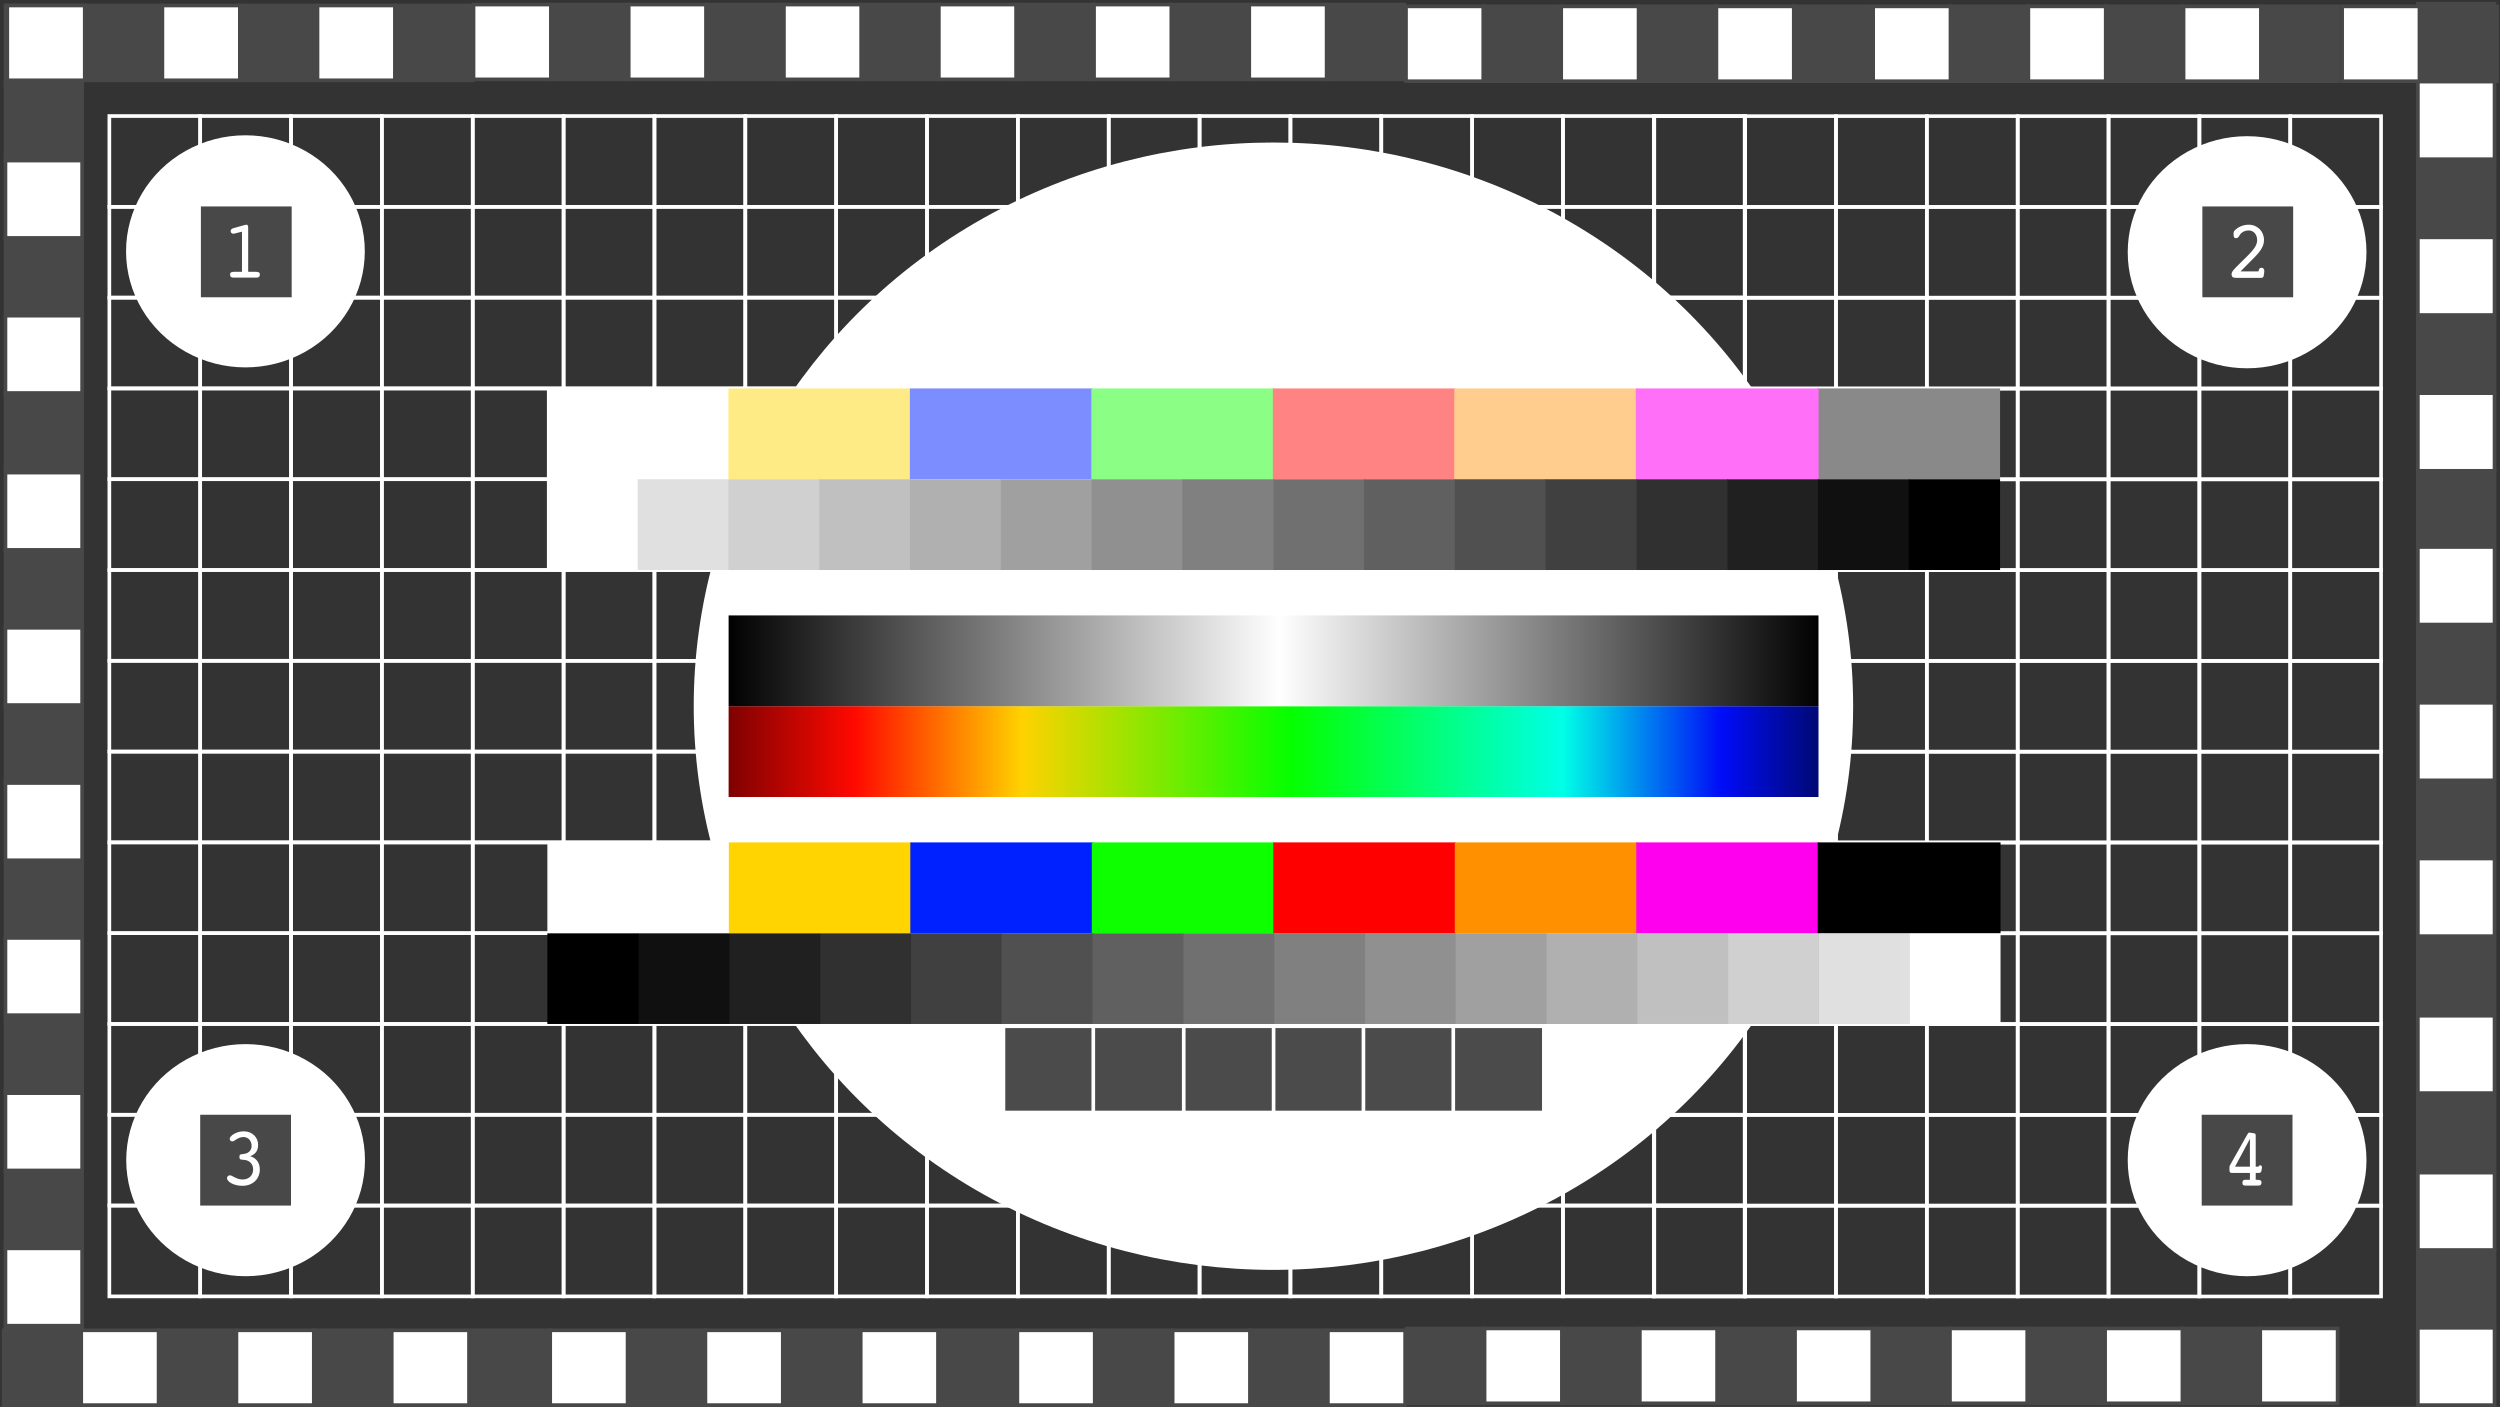 <?xml version="1.0" encoding="UTF-8"?>
<svg width="1370px" height="771px" viewBox="0 0 1370 771" version="1.1" xmlns="http://www.w3.org/2000/svg" xmlns:xlink="http://www.w3.org/1999/xlink">
    <rect x="0" y="0" width="1370" height="771" fill="#333333" stroke="none"/>
    <title>A3208829-AEE6-4DD1-B27C-B3C9E721277A</title>
    <defs>
        <linearGradient x1="-0.104%" y1="50%" x2="100.104%" y2="50%" id="linearGradient-1">
            <stop stop-color="#7C0101" offset="0%"></stop>
            <stop stop-color="#FF0900" offset="11.719%"></stop>
            <stop stop-color="#FFD200" offset="27.035%"></stop>
            <stop stop-color="#05FF00" offset="51.577%"></stop>
            <stop stop-color="#00FFE7" offset="76.39%"></stop>
            <stop stop-color="#000CF8" offset="90.908%"></stop>
            <stop stop-color="#000970" offset="100%"></stop>
        </linearGradient>
        <linearGradient x1="-0.104%" y1="50%" x2="100.104%" y2="50%" id="linearGradient-2">
            <stop stop-color="#000000" offset="0%"></stop>
            <stop stop-color="#FFFFFF" offset="50.522%"></stop>
            <stop stop-color="#000000" offset="100%"></stop>
        </linearGradient>
    </defs>
    <g id="Page-1" stroke="none" stroke-width="1" fill="none" fill-rule="evenodd">
        <g id="NoSignalScreen" transform="translate(2, 2)">
            <g transform="translate(-2, -2)">
                <g id="Group-3" transform="translate(59.368, 62.946)" stroke="#FFFFFF" stroke-width="2">
                    <g id="g6011" transform="translate(0, 0)">
                        <g id="g4904" transform="translate(0, 0.308)">
                            <rect id="rect4310" transform="translate(25.435, 25.22) rotate(-90) translate(-25.435, -25.22) " x="0.55" y="0.343" width="49.771" height="49.754"></rect>
                            <rect id="rect4312" transform="translate(75.223, 25.22) rotate(-90) translate(-75.223, -25.22) " x="50.338" y="0.343" width="49.771" height="49.754"></rect>
                            <rect id="rect4314" transform="translate(125.011, 25.22) rotate(-90) translate(-125.011, -25.22) " x="100.126" y="0.343" width="49.771" height="49.754"></rect>
                            <rect id="rect4316" transform="translate(174.799, 25.22) rotate(-90) translate(-174.799, -25.22) " x="149.913" y="0.343" width="49.771" height="49.754"></rect>
                            <rect id="rect4318" transform="translate(224.587, 25.22) rotate(-90) translate(-224.587, -25.22) " x="199.701" y="0.343" width="49.771" height="49.754"></rect>
                            <rect id="rect4320" transform="translate(274.375, 25.22) rotate(-90) translate(-274.375, -25.22) " x="249.489" y="0.343" width="49.771" height="49.754"></rect>
                            <rect id="rect4322" transform="translate(324.163, 25.22) rotate(-90) translate(-324.163, -25.22) " x="299.277" y="0.343" width="49.771" height="49.754"></rect>
                            <rect id="rect4324" transform="translate(373.95, 25.22) rotate(-90) translate(-373.95, -25.22) " x="349.065" y="0.343" width="49.771" height="49.754"></rect>
                            <rect id="rect4326" transform="translate(423.738, 25.22) rotate(-90) translate(-423.738, -25.22) " x="398.853" y="0.343" width="49.771" height="49.754"></rect>
                            <rect id="rect4328" transform="translate(473.526, 25.22) rotate(-90) translate(-473.526, -25.22) " x="448.64" y="0.343" width="49.771" height="49.754"></rect>
                            <rect id="rect4330" transform="translate(523.314, 25.22) rotate(-90) translate(-523.314, -25.22) " x="498.428" y="0.343" width="49.771" height="49.754"></rect>
                            <rect id="rect4332" transform="translate(573.102, 25.22) rotate(-90) translate(-573.102, -25.22) " x="548.216" y="0.343" width="49.771" height="49.754"></rect>
                            <rect id="rect4334" transform="translate(622.89, 25.22) rotate(-90) translate(-622.89, -25.22) " x="598.004" y="0.343" width="49.771" height="49.754"></rect>
                            <rect id="rect4336" transform="translate(672.677, 25.22) rotate(-90) translate(-672.677, -25.22) " x="647.792" y="0.343" width="49.771" height="49.754"></rect>
                            <rect id="rect4338" transform="translate(722.465, 25.22) rotate(-90) translate(-722.465, -25.22) " x="697.58" y="0.343" width="49.771" height="49.754"></rect>
                            <rect id="rect4340" transform="translate(772.253, 25.22) rotate(-90) translate(-772.253, -25.22) " x="747.368" y="0.343" width="49.771" height="49.754"></rect>
                            <rect id="rect4342" transform="translate(822.041, 25.22) rotate(-90) translate(-822.041, -25.22) " x="797.155" y="0.343" width="49.771" height="49.754"></rect>
                            <rect id="rect4344" transform="translate(871.829, 25.22) rotate(-90) translate(-871.829, -25.22) " x="846.943" y="0.343" width="49.771" height="49.754"></rect>
                        </g>
                        <g id="g4924" transform="translate(0, 50.062)">
                            <rect id="rect4926" transform="translate(25.435, 25.22) rotate(-90) translate(-25.435, -25.22) " x="0.55" y="0.343" width="49.771" height="49.754"></rect>
                            <rect id="rect4928" transform="translate(75.223, 25.22) rotate(-90) translate(-75.223, -25.22) " x="50.338" y="0.343" width="49.771" height="49.754"></rect>
                            <rect id="rect4930" transform="translate(125.011, 25.22) rotate(-90) translate(-125.011, -25.22) " x="100.126" y="0.343" width="49.771" height="49.754"></rect>
                            <rect id="rect4932" transform="translate(174.799, 25.22) rotate(-90) translate(-174.799, -25.22) " x="149.913" y="0.343" width="49.771" height="49.754"></rect>
                            <rect id="rect4934" transform="translate(224.587, 25.22) rotate(-90) translate(-224.587, -25.22) " x="199.701" y="0.343" width="49.771" height="49.754"></rect>
                            <rect id="rect4936" transform="translate(274.375, 25.22) rotate(-90) translate(-274.375, -25.22) " x="249.489" y="0.343" width="49.771" height="49.754"></rect>
                            <rect id="rect4938" transform="translate(324.163, 25.22) rotate(-90) translate(-324.163, -25.22) " x="299.277" y="0.343" width="49.771" height="49.754"></rect>
                            <rect id="rect4940" transform="translate(373.95, 25.22) rotate(-90) translate(-373.95, -25.22) " x="349.065" y="0.343" width="49.771" height="49.754"></rect>
                            <rect id="rect4942" transform="translate(423.738, 25.22) rotate(-90) translate(-423.738, -25.22) " x="398.853" y="0.343" width="49.771" height="49.754"></rect>
                            <rect id="rect4944" transform="translate(473.526, 25.22) rotate(-90) translate(-473.526, -25.22) " x="448.64" y="0.343" width="49.771" height="49.754"></rect>
                            <rect id="rect4946" transform="translate(523.314, 25.22) rotate(-90) translate(-523.314, -25.22) " x="498.428" y="0.343" width="49.771" height="49.754"></rect>
                            <rect id="rect4948" transform="translate(573.102, 25.22) rotate(-90) translate(-573.102, -25.22) " x="548.216" y="0.343" width="49.771" height="49.754"></rect>
                            <rect id="rect4950" transform="translate(622.89, 25.22) rotate(-90) translate(-622.89, -25.22) " x="598.004" y="0.343" width="49.771" height="49.754"></rect>
                            <rect id="rect4952" transform="translate(672.677, 25.22) rotate(-90) translate(-672.677, -25.22) " x="647.792" y="0.343" width="49.771" height="49.754"></rect>
                            <rect id="rect4954" transform="translate(722.465, 25.22) rotate(-90) translate(-722.465, -25.22) " x="697.58" y="0.343" width="49.771" height="49.754"></rect>
                            <rect id="rect4956" transform="translate(772.253, 25.22) rotate(-90) translate(-772.253, -25.22) " x="747.368" y="0.343" width="49.771" height="49.754"></rect>
                            <rect id="rect4958" transform="translate(822.041, 25.22) rotate(-90) translate(-822.041, -25.22) " x="797.155" y="0.343" width="49.771" height="49.754"></rect>
                            <rect id="rect4960" transform="translate(871.829, 25.22) rotate(-90) translate(-871.829, -25.22) " x="846.943" y="0.343" width="49.771" height="49.754"></rect>
                        </g>
                        <g id="g4962" transform="translate(0, 99.816)">
                            <rect id="rect4964" transform="translate(25.435, 25.22) rotate(-90) translate(-25.435, -25.22) " x="0.55" y="0.343" width="49.771" height="49.754"></rect>
                            <rect id="rect4966" transform="translate(75.223, 25.22) rotate(-90) translate(-75.223, -25.22) " x="50.338" y="0.343" width="49.771" height="49.754"></rect>
                            <rect id="rect4968" transform="translate(125.011, 25.22) rotate(-90) translate(-125.011, -25.22) " x="100.126" y="0.343" width="49.771" height="49.754"></rect>
                            <rect id="rect4970" transform="translate(174.799, 25.22) rotate(-90) translate(-174.799, -25.22) " x="149.913" y="0.343" width="49.771" height="49.754"></rect>
                            <rect id="rect4972" transform="translate(224.587, 25.22) rotate(-90) translate(-224.587, -25.22) " x="199.701" y="0.343" width="49.771" height="49.754"></rect>
                            <rect id="rect4974" transform="translate(274.375, 25.22) rotate(-90) translate(-274.375, -25.22) " x="249.489" y="0.343" width="49.771" height="49.754"></rect>
                            <rect id="rect4976" transform="translate(324.163, 25.22) rotate(-90) translate(-324.163, -25.22) " x="299.277" y="0.343" width="49.771" height="49.754"></rect>
                            <rect id="rect4978" transform="translate(373.95, 25.22) rotate(-90) translate(-373.95, -25.22) " x="349.065" y="0.343" width="49.771" height="49.754"></rect>
                            <rect id="rect4980" transform="translate(423.738, 25.22) rotate(-90) translate(-423.738, -25.22) " x="398.853" y="0.343" width="49.771" height="49.754"></rect>
                            <rect id="rect4982" transform="translate(473.526, 25.22) rotate(-90) translate(-473.526, -25.22) " x="448.64" y="0.343" width="49.771" height="49.754"></rect>
                            <rect id="rect4984" transform="translate(523.314, 25.22) rotate(-90) translate(-523.314, -25.22) " x="498.428" y="0.343" width="49.771" height="49.754"></rect>
                            <rect id="rect4986" transform="translate(573.102, 25.22) rotate(-90) translate(-573.102, -25.22) " x="548.216" y="0.343" width="49.771" height="49.754"></rect>
                            <rect id="rect4988" transform="translate(622.89, 25.22) rotate(-90) translate(-622.89, -25.22) " x="598.004" y="0.343" width="49.771" height="49.754"></rect>
                            <rect id="rect4990" transform="translate(672.677, 25.22) rotate(-90) translate(-672.677, -25.22) " x="647.792" y="0.343" width="49.771" height="49.754"></rect>
                            <rect id="rect4992" transform="translate(722.465, 25.22) rotate(-90) translate(-722.465, -25.22) " x="697.58" y="0.343" width="49.771" height="49.754"></rect>
                            <rect id="rect4994" transform="translate(772.253, 25.22) rotate(-90) translate(-772.253, -25.22) " x="747.368" y="0.343" width="49.771" height="49.754"></rect>
                            <rect id="rect4996" transform="translate(822.041, 25.22) rotate(-90) translate(-822.041, -25.22) " x="797.155" y="0.343" width="49.771" height="49.754"></rect>
                            <rect id="rect4998" transform="translate(871.829, 25.22) rotate(-90) translate(-871.829, -25.22) " x="846.943" y="0.343" width="49.771" height="49.754"></rect>
                        </g>
                        <g id="g5000" transform="translate(0, 149.571)">
                            <rect id="rect5002" transform="translate(25.435, 25.22) rotate(-90) translate(-25.435, -25.22) " x="0.55" y="0.343" width="49.771" height="49.754"></rect>
                            <rect id="rect5004" transform="translate(75.223, 25.22) rotate(-90) translate(-75.223, -25.22) " x="50.338" y="0.343" width="49.771" height="49.754"></rect>
                            <rect id="rect5006" transform="translate(125.011, 25.22) rotate(-90) translate(-125.011, -25.22) " x="100.126" y="0.343" width="49.771" height="49.754"></rect>
                            <rect id="rect5008" transform="translate(174.799, 25.22) rotate(-90) translate(-174.799, -25.22) " x="149.913" y="0.343" width="49.771" height="49.754"></rect>
                            <rect id="rect5010" transform="translate(224.587, 25.22) rotate(-90) translate(-224.587, -25.22) " x="199.701" y="0.343" width="49.771" height="49.754"></rect>
                            <rect id="rect5012" transform="translate(274.375, 25.22) rotate(-90) translate(-274.375, -25.22) " x="249.489" y="0.343" width="49.771" height="49.754"></rect>
                            <rect id="rect5014" transform="translate(324.163, 25.22) rotate(-90) translate(-324.163, -25.22) " x="299.277" y="0.343" width="49.771" height="49.754"></rect>
                            <rect id="rect5016" transform="translate(373.95, 25.22) rotate(-90) translate(-373.95, -25.22) " x="349.065" y="0.343" width="49.771" height="49.754"></rect>
                            <rect id="rect5018" transform="translate(423.738, 25.22) rotate(-90) translate(-423.738, -25.22) " x="398.853" y="0.343" width="49.771" height="49.754"></rect>
                            <rect id="rect5020" transform="translate(473.526, 25.22) rotate(-90) translate(-473.526, -25.22) " x="448.64" y="0.343" width="49.771" height="49.754"></rect>
                            <rect id="rect5022" transform="translate(523.314, 25.22) rotate(-90) translate(-523.314, -25.22) " x="498.428" y="0.343" width="49.771" height="49.754"></rect>
                            <rect id="rect5024" transform="translate(573.102, 25.22) rotate(-90) translate(-573.102, -25.22) " x="548.216" y="0.343" width="49.771" height="49.754"></rect>
                            <rect id="rect5026" transform="translate(622.89, 25.22) rotate(-90) translate(-622.89, -25.22) " x="598.004" y="0.343" width="49.771" height="49.754"></rect>
                            <rect id="rect5028" transform="translate(672.677, 25.22) rotate(-90) translate(-672.677, -25.22) " x="647.792" y="0.343" width="49.771" height="49.754"></rect>
                            <rect id="rect5030" transform="translate(722.465, 25.22) rotate(-90) translate(-722.465, -25.22) " x="697.58" y="0.343" width="49.771" height="49.754"></rect>
                            <rect id="rect5032" transform="translate(772.253, 25.22) rotate(-90) translate(-772.253, -25.22) " x="747.368" y="0.343" width="49.771" height="49.754"></rect>
                            <rect id="rect5034" transform="translate(822.041, 25.22) rotate(-90) translate(-822.041, -25.22) " x="797.155" y="0.343" width="49.771" height="49.754"></rect>
                            <rect id="rect5036" transform="translate(871.829, 25.22) rotate(-90) translate(-871.829, -25.22) " x="846.943" y="0.343" width="49.771" height="49.754"></rect>
                        </g>
                        <g id="g5038" transform="translate(0, 199.325)">
                            <rect id="rect5040" transform="translate(25.435, 25.22) rotate(-90) translate(-25.435, -25.22) " x="0.55" y="0.343" width="49.771" height="49.754"></rect>
                            <rect id="rect5042" transform="translate(75.223, 25.22) rotate(-90) translate(-75.223, -25.22) " x="50.338" y="0.343" width="49.771" height="49.754"></rect>
                            <rect id="rect5044" transform="translate(125.011, 25.22) rotate(-90) translate(-125.011, -25.22) " x="100.126" y="0.343" width="49.771" height="49.754"></rect>
                            <rect id="rect5046" transform="translate(174.799, 25.22) rotate(-90) translate(-174.799, -25.22) " x="149.913" y="0.343" width="49.771" height="49.754"></rect>
                            <rect id="rect5048" transform="translate(224.587, 25.22) rotate(-90) translate(-224.587, -25.22) " x="199.701" y="0.343" width="49.771" height="49.754"></rect>
                            <rect id="rect5050" transform="translate(274.375, 25.22) rotate(-90) translate(-274.375, -25.22) " x="249.489" y="0.343" width="49.771" height="49.754"></rect>
                            <rect id="rect5052" transform="translate(324.163, 25.22) rotate(-90) translate(-324.163, -25.22) " x="299.277" y="0.343" width="49.771" height="49.754"></rect>
                            <rect id="rect5054" transform="translate(373.95, 25.22) rotate(-90) translate(-373.95, -25.22) " x="349.065" y="0.343" width="49.771" height="49.754"></rect>
                            <rect id="rect5056" transform="translate(423.738, 25.22) rotate(-90) translate(-423.738, -25.22) " x="398.853" y="0.343" width="49.771" height="49.754"></rect>
                            <rect id="rect5058" transform="translate(473.526, 25.22) rotate(-90) translate(-473.526, -25.22) " x="448.64" y="0.343" width="49.771" height="49.754"></rect>
                            <rect id="rect5060" transform="translate(523.314, 25.22) rotate(-90) translate(-523.314, -25.22) " x="498.428" y="0.343" width="49.771" height="49.754"></rect>
                            <rect id="rect5062" transform="translate(573.102, 25.22) rotate(-90) translate(-573.102, -25.22) " x="548.216" y="0.343" width="49.771" height="49.754"></rect>
                            <rect id="rect5064" transform="translate(622.89, 25.22) rotate(-90) translate(-622.89, -25.22) " x="598.004" y="0.343" width="49.771" height="49.754"></rect>
                            <rect id="rect5066" transform="translate(672.677, 25.22) rotate(-90) translate(-672.677, -25.22) " x="647.792" y="0.343" width="49.771" height="49.754"></rect>
                            <rect id="rect5068" transform="translate(722.465, 25.22) rotate(-90) translate(-722.465, -25.22) " x="697.58" y="0.343" width="49.771" height="49.754"></rect>
                            <rect id="rect5070" transform="translate(772.253, 25.22) rotate(-90) translate(-772.253, -25.22) " x="747.368" y="0.343" width="49.771" height="49.754"></rect>
                            <rect id="rect5072" transform="translate(822.041, 25.22) rotate(-90) translate(-822.041, -25.22) " x="797.155" y="0.343" width="49.771" height="49.754"></rect>
                            <rect id="rect5074" transform="translate(871.829, 25.22) rotate(-90) translate(-871.829, -25.22) " x="846.943" y="0.343" width="49.771" height="49.754"></rect>
                        </g>
                        <g id="g5076" transform="translate(0, 249.08)">
                            <rect id="rect5078" transform="translate(25.435, 25.22) rotate(-90) translate(-25.435, -25.22) " x="0.55" y="0.343" width="49.771" height="49.754"></rect>
                            <rect id="rect5080" transform="translate(75.223, 25.22) rotate(-90) translate(-75.223, -25.22) " x="50.338" y="0.343" width="49.771" height="49.754"></rect>
                            <rect id="rect5082" transform="translate(125.011, 25.22) rotate(-90) translate(-125.011, -25.22) " x="100.126" y="0.343" width="49.771" height="49.754"></rect>
                            <rect id="rect5084" transform="translate(174.799, 25.22) rotate(-90) translate(-174.799, -25.22) " x="149.913" y="0.343" width="49.771" height="49.754"></rect>
                            <rect id="rect5086" transform="translate(224.587, 25.22) rotate(-90) translate(-224.587, -25.22) " x="199.701" y="0.343" width="49.771" height="49.754"></rect>
                            <rect id="rect5088" transform="translate(274.375, 25.22) rotate(-90) translate(-274.375, -25.22) " x="249.489" y="0.343" width="49.771" height="49.754"></rect>
                            <rect id="rect5090" transform="translate(324.163, 25.22) rotate(-90) translate(-324.163, -25.22) " x="299.277" y="0.343" width="49.771" height="49.754"></rect>
                            <rect id="rect5092" transform="translate(373.95, 25.22) rotate(-90) translate(-373.95, -25.22) " x="349.065" y="0.343" width="49.771" height="49.754"></rect>
                            <rect id="rect5094" transform="translate(423.738, 25.22) rotate(-90) translate(-423.738, -25.22) " x="398.853" y="0.343" width="49.771" height="49.754"></rect>
                            <rect id="rect5096" transform="translate(473.526, 25.22) rotate(-90) translate(-473.526, -25.22) " x="448.64" y="0.343" width="49.771" height="49.754"></rect>
                            <rect id="rect5098" transform="translate(523.314, 25.22) rotate(-90) translate(-523.314, -25.22) " x="498.428" y="0.343" width="49.771" height="49.754"></rect>
                            <rect id="rect5100" transform="translate(573.102, 25.22) rotate(-90) translate(-573.102, -25.22) " x="548.216" y="0.343" width="49.771" height="49.754"></rect>
                            <rect id="rect5102" transform="translate(622.89, 25.22) rotate(-90) translate(-622.89, -25.22) " x="598.004" y="0.343" width="49.771" height="49.754"></rect>
                            <rect id="rect5104" transform="translate(672.677, 25.22) rotate(-90) translate(-672.677, -25.22) " x="647.792" y="0.343" width="49.771" height="49.754"></rect>
                            <rect id="rect5106" transform="translate(722.465, 25.22) rotate(-90) translate(-722.465, -25.22) " x="697.58" y="0.343" width="49.771" height="49.754"></rect>
                            <rect id="rect5108" transform="translate(772.253, 25.22) rotate(-90) translate(-772.253, -25.22) " x="747.368" y="0.343" width="49.771" height="49.754"></rect>
                            <rect id="rect5110" transform="translate(822.041, 25.22) rotate(-90) translate(-822.041, -25.22) " x="797.155" y="0.343" width="49.771" height="49.754"></rect>
                            <rect id="rect5112" transform="translate(871.829, 25.22) rotate(-90) translate(-871.829, -25.22) " x="846.943" y="0.343" width="49.771" height="49.754"></rect>
                        </g>
                        <g id="g5114" transform="translate(0, 298.834)">
                            <rect id="rect5116" transform="translate(25.435, 25.22) rotate(-90) translate(-25.435, -25.22) " x="0.55" y="0.343" width="49.771" height="49.754"></rect>
                            <rect id="rect5118" transform="translate(75.223, 25.22) rotate(-90) translate(-75.223, -25.22) " x="50.338" y="0.343" width="49.771" height="49.754"></rect>
                            <rect id="rect5120" transform="translate(125.011, 25.22) rotate(-90) translate(-125.011, -25.22) " x="100.126" y="0.343" width="49.771" height="49.754"></rect>
                            <rect id="rect5122" transform="translate(174.799, 25.22) rotate(-90) translate(-174.799, -25.22) " x="149.913" y="0.343" width="49.771" height="49.754"></rect>
                            <rect id="rect5124" transform="translate(224.587, 25.22) rotate(-90) translate(-224.587, -25.22) " x="199.701" y="0.343" width="49.771" height="49.754"></rect>
                            <rect id="rect5126" transform="translate(274.375, 25.22) rotate(-90) translate(-274.375, -25.22) " x="249.489" y="0.343" width="49.771" height="49.754"></rect>
                            <rect id="rect5128" transform="translate(324.163, 25.22) rotate(-90) translate(-324.163, -25.22) " x="299.277" y="0.343" width="49.771" height="49.754"></rect>
                            <rect id="rect5130" transform="translate(373.95, 25.22) rotate(-90) translate(-373.95, -25.22) " x="349.065" y="0.343" width="49.771" height="49.754"></rect>
                            <rect id="rect5132" transform="translate(423.738, 25.22) rotate(-90) translate(-423.738, -25.22) " x="398.853" y="0.343" width="49.771" height="49.754"></rect>
                            <rect id="rect5134" transform="translate(473.526, 25.22) rotate(-90) translate(-473.526, -25.22) " x="448.64" y="0.343" width="49.771" height="49.754"></rect>
                            <rect id="rect5136" transform="translate(523.314, 25.22) rotate(-90) translate(-523.314, -25.22) " x="498.428" y="0.343" width="49.771" height="49.754"></rect>
                            <rect id="rect5138" transform="translate(573.102, 25.22) rotate(-90) translate(-573.102, -25.22) " x="548.216" y="0.343" width="49.771" height="49.754"></rect>
                            <rect id="rect5140" transform="translate(622.89, 25.22) rotate(-90) translate(-622.89, -25.22) " x="598.004" y="0.343" width="49.771" height="49.754"></rect>
                            <rect id="rect5142" transform="translate(672.677, 25.22) rotate(-90) translate(-672.677, -25.22) " x="647.792" y="0.343" width="49.771" height="49.754"></rect>
                            <rect id="rect5144" transform="translate(722.465, 25.22) rotate(-90) translate(-722.465, -25.22) " x="697.58" y="0.343" width="49.771" height="49.754"></rect>
                            <rect id="rect5146" transform="translate(772.253, 25.22) rotate(-90) translate(-772.253, -25.22) " x="747.368" y="0.343" width="49.771" height="49.754"></rect>
                            <rect id="rect5148" transform="translate(822.041, 25.22) rotate(-90) translate(-822.041, -25.22) " x="797.155" y="0.343" width="49.771" height="49.754"></rect>
                            <rect id="rect5150" transform="translate(871.829, 25.22) rotate(-90) translate(-871.829, -25.22) " x="846.943" y="0.343" width="49.771" height="49.754"></rect>
                        </g>
                        <g id="g5551" transform="translate(0, 348.588)">
                            <rect id="rect5553" transform="translate(25.435, 25.22) rotate(-90) translate(-25.435, -25.22) " x="0.55" y="0.343" width="49.771" height="49.754"></rect>
                            <rect id="rect5555" transform="translate(75.223, 25.22) rotate(-90) translate(-75.223, -25.22) " x="50.338" y="0.343" width="49.771" height="49.754"></rect>
                            <rect id="rect5557" transform="translate(125.011, 25.22) rotate(-90) translate(-125.011, -25.22) " x="100.126" y="0.343" width="49.771" height="49.754"></rect>
                            <rect id="rect5559" transform="translate(174.799, 25.22) rotate(-90) translate(-174.799, -25.22) " x="149.913" y="0.343" width="49.771" height="49.754"></rect>
                            <rect id="rect5561" transform="translate(224.587, 25.22) rotate(-90) translate(-224.587, -25.22) " x="199.701" y="0.343" width="49.771" height="49.754"></rect>
                            <rect id="rect5563" transform="translate(274.375, 25.22) rotate(-90) translate(-274.375, -25.22) " x="249.489" y="0.343" width="49.771" height="49.754"></rect>
                            <rect id="rect5565" transform="translate(324.163, 25.22) rotate(-90) translate(-324.163, -25.22) " x="299.277" y="0.343" width="49.771" height="49.754"></rect>
                            <rect id="rect5567" transform="translate(373.95, 25.22) rotate(-90) translate(-373.95, -25.22) " x="349.065" y="0.343" width="49.771" height="49.754"></rect>
                            <rect id="rect5569" transform="translate(423.738, 25.22) rotate(-90) translate(-423.738, -25.22) " x="398.853" y="0.343" width="49.771" height="49.754"></rect>
                            <rect id="rect5571" transform="translate(473.526, 25.22) rotate(-90) translate(-473.526, -25.22) " x="448.64" y="0.343" width="49.771" height="49.754"></rect>
                            <rect id="rect5573" transform="translate(523.314, 25.22) rotate(-90) translate(-523.314, -25.22) " x="498.428" y="0.343" width="49.771" height="49.754"></rect>
                            <rect id="rect5575" transform="translate(573.102, 25.22) rotate(-90) translate(-573.102, -25.22) " x="548.216" y="0.343" width="49.771" height="49.754"></rect>
                            <rect id="rect5577" transform="translate(622.89, 25.22) rotate(-90) translate(-622.89, -25.22) " x="598.004" y="0.343" width="49.771" height="49.754"></rect>
                            <rect id="rect5579" transform="translate(672.677, 25.22) rotate(-90) translate(-672.677, -25.22) " x="647.792" y="0.343" width="49.771" height="49.754"></rect>
                            <rect id="rect5581" transform="translate(722.465, 25.22) rotate(-90) translate(-722.465, -25.22) " x="697.58" y="0.343" width="49.771" height="49.754"></rect>
                            <rect id="rect5583" transform="translate(772.253, 25.22) rotate(-90) translate(-772.253, -25.22) " x="747.368" y="0.343" width="49.771" height="49.754"></rect>
                            <rect id="rect5585" transform="translate(822.041, 25.22) rotate(-90) translate(-822.041, -25.22) " x="797.155" y="0.343" width="49.771" height="49.754"></rect>
                            <rect id="rect5587" transform="translate(871.829, 25.22) rotate(-90) translate(-871.829, -25.22) " x="846.943" y="0.343" width="49.771" height="49.754"></rect>
                        </g>
                        <g id="g5589" transform="translate(0, 398.343)">
                            <rect id="rect5591" transform="translate(25.435, 25.22) rotate(-90) translate(-25.435, -25.22) " x="0.55" y="0.343" width="49.771" height="49.754"></rect>
                            <rect id="rect5593" transform="translate(75.223, 25.22) rotate(-90) translate(-75.223, -25.22) " x="50.338" y="0.343" width="49.771" height="49.754"></rect>
                            <rect id="rect5595" transform="translate(125.011, 25.22) rotate(-90) translate(-125.011, -25.22) " x="100.126" y="0.343" width="49.771" height="49.754"></rect>
                            <rect id="rect5597" transform="translate(174.799, 25.22) rotate(-90) translate(-174.799, -25.22) " x="149.913" y="0.343" width="49.771" height="49.754"></rect>
                            <rect id="rect5599" transform="translate(224.587, 25.22) rotate(-90) translate(-224.587, -25.22) " x="199.701" y="0.343" width="49.771" height="49.754"></rect>
                            <rect id="rect5601" transform="translate(274.375, 25.22) rotate(-90) translate(-274.375, -25.22) " x="249.489" y="0.343" width="49.771" height="49.754"></rect>
                            <rect id="rect5603" transform="translate(324.163, 25.22) rotate(-90) translate(-324.163, -25.22) " x="299.277" y="0.343" width="49.771" height="49.754"></rect>
                            <rect id="rect5605" transform="translate(373.95, 25.22) rotate(-90) translate(-373.95, -25.22) " x="349.065" y="0.343" width="49.771" height="49.754"></rect>
                            <rect id="rect5607" transform="translate(423.738, 25.22) rotate(-90) translate(-423.738, -25.22) " x="398.853" y="0.343" width="49.771" height="49.754"></rect>
                            <rect id="rect5609" transform="translate(473.526, 25.22) rotate(-90) translate(-473.526, -25.22) " x="448.64" y="0.343" width="49.771" height="49.754"></rect>
                            <rect id="rect5611" transform="translate(523.314, 25.22) rotate(-90) translate(-523.314, -25.22) " x="498.428" y="0.343" width="49.771" height="49.754"></rect>
                            <rect id="rect5613" transform="translate(573.102, 25.22) rotate(-90) translate(-573.102, -25.22) " x="548.216" y="0.343" width="49.771" height="49.754"></rect>
                            <rect id="rect5615" transform="translate(622.89, 25.22) rotate(-90) translate(-622.89, -25.22) " x="598.004" y="0.343" width="49.771" height="49.754"></rect>
                            <rect id="rect5617" transform="translate(672.677, 25.22) rotate(-90) translate(-672.677, -25.22) " x="647.792" y="0.343" width="49.771" height="49.754"></rect>
                            <rect id="rect5619" transform="translate(722.465, 25.22) rotate(-90) translate(-722.465, -25.22) " x="697.58" y="0.343" width="49.771" height="49.754"></rect>
                            <rect id="rect5621" transform="translate(772.253, 25.22) rotate(-90) translate(-772.253, -25.22) " x="747.368" y="0.343" width="49.771" height="49.754"></rect>
                            <rect id="rect5623" transform="translate(822.041, 25.22) rotate(-90) translate(-822.041, -25.22) " x="797.155" y="0.343" width="49.771" height="49.754"></rect>
                            <rect id="rect5625" transform="translate(871.829, 25.22) rotate(-90) translate(-871.829, -25.22) " x="846.943" y="0.343" width="49.771" height="49.754"></rect>
                        </g>
                        <g id="g5627" transform="translate(0, 448.097)">
                            <rect id="rect5629" transform="translate(25.435, 25.22) rotate(-90) translate(-25.435, -25.22) " x="0.55" y="0.343" width="49.771" height="49.754"></rect>
                            <rect id="rect5631" transform="translate(75.223, 25.22) rotate(-90) translate(-75.223, -25.22) " x="50.338" y="0.343" width="49.771" height="49.754"></rect>
                            <rect id="rect5633" transform="translate(125.011, 25.22) rotate(-90) translate(-125.011, -25.22) " x="100.126" y="0.343" width="49.771" height="49.754"></rect>
                            <rect id="rect5635" transform="translate(174.799, 25.22) rotate(-90) translate(-174.799, -25.22) " x="149.913" y="0.343" width="49.771" height="49.754"></rect>
                            <rect id="rect5637" transform="translate(224.587, 25.22) rotate(-90) translate(-224.587, -25.22) " x="199.701" y="0.343" width="49.771" height="49.754"></rect>
                            <rect id="rect5639" transform="translate(274.375, 25.22) rotate(-90) translate(-274.375, -25.22) " x="249.489" y="0.343" width="49.771" height="49.754"></rect>
                            <rect id="rect5641" transform="translate(324.163, 25.22) rotate(-90) translate(-324.163, -25.22) " x="299.277" y="0.343" width="49.771" height="49.754"></rect>
                            <rect id="rect5643" transform="translate(373.95, 25.22) rotate(-90) translate(-373.95, -25.22) " x="349.065" y="0.343" width="49.771" height="49.754"></rect>
                            <rect id="rect5645" transform="translate(423.738, 25.22) rotate(-90) translate(-423.738, -25.22) " x="398.853" y="0.343" width="49.771" height="49.754"></rect>
                            <rect id="rect5647" transform="translate(473.526, 25.22) rotate(-90) translate(-473.526, -25.22) " x="448.64" y="0.343" width="49.771" height="49.754"></rect>
                            <rect id="rect5649" transform="translate(523.314, 25.22) rotate(-90) translate(-523.314, -25.22) " x="498.428" y="0.343" width="49.771" height="49.754"></rect>
                            <rect id="rect5651" transform="translate(573.102, 25.22) rotate(-90) translate(-573.102, -25.22) " x="548.216" y="0.343" width="49.771" height="49.754"></rect>
                            <rect id="rect5653" transform="translate(622.89, 25.22) rotate(-90) translate(-622.89, -25.22) " x="598.004" y="0.343" width="49.771" height="49.754"></rect>
                            <rect id="rect5655" transform="translate(672.677, 25.22) rotate(-90) translate(-672.677, -25.22) " x="647.792" y="0.343" width="49.771" height="49.754"></rect>
                            <rect id="rect5657" transform="translate(722.465, 25.22) rotate(-90) translate(-722.465, -25.22) " x="697.58" y="0.343" width="49.771" height="49.754"></rect>
                            <rect id="rect5659" transform="translate(772.253, 25.22) rotate(-90) translate(-772.253, -25.22) " x="747.368" y="0.343" width="49.771" height="49.754"></rect>
                            <rect id="rect5661" transform="translate(822.041, 25.22) rotate(-90) translate(-822.041, -25.22) " x="797.155" y="0.343" width="49.771" height="49.754"></rect>
                            <rect id="rect5663" transform="translate(871.829, 25.22) rotate(-90) translate(-871.829, -25.22) " x="846.943" y="0.343" width="49.771" height="49.754"></rect>
                        </g>
                        <g id="g5781" transform="translate(0, 497.851)">
                            <rect id="rect5783" transform="translate(25.435, 25.22) rotate(-90) translate(-25.435, -25.22) " x="0.55" y="0.343" width="49.771" height="49.754"></rect>
                            <rect id="rect5785" transform="translate(75.223, 25.22) rotate(-90) translate(-75.223, -25.22) " x="50.338" y="0.343" width="49.771" height="49.754"></rect>
                            <rect id="rect5787" transform="translate(125.011, 25.22) rotate(-90) translate(-125.011, -25.22) " x="100.126" y="0.343" width="49.771" height="49.754"></rect>
                            <rect id="rect5789" transform="translate(174.799, 25.22) rotate(-90) translate(-174.799, -25.22) " x="149.913" y="0.343" width="49.771" height="49.754"></rect>
                            <rect id="rect5791" transform="translate(224.587, 25.22) rotate(-90) translate(-224.587, -25.22) " x="199.701" y="0.343" width="49.771" height="49.754"></rect>
                            <rect id="rect5793" transform="translate(274.375, 25.22) rotate(-90) translate(-274.375, -25.22) " x="249.489" y="0.343" width="49.771" height="49.754"></rect>
                            <rect id="rect5795" transform="translate(324.163, 25.22) rotate(-90) translate(-324.163, -25.22) " x="299.277" y="0.343" width="49.771" height="49.754"></rect>
                            <rect id="rect5797" transform="translate(373.95, 25.22) rotate(-90) translate(-373.95, -25.22) " x="349.065" y="0.343" width="49.771" height="49.754"></rect>
                            <rect id="rect5799" transform="translate(423.738, 25.22) rotate(-90) translate(-423.738, -25.22) " x="398.853" y="0.343" width="49.771" height="49.754"></rect>
                            <rect id="rect5801" transform="translate(473.526, 25.22) rotate(-90) translate(-473.526, -25.22) " x="448.64" y="0.343" width="49.771" height="49.754"></rect>
                            <rect id="rect5803" transform="translate(523.314, 25.22) rotate(-90) translate(-523.314, -25.22) " x="498.428" y="0.343" width="49.771" height="49.754"></rect>
                            <rect id="rect5805" transform="translate(573.102, 25.22) rotate(-90) translate(-573.102, -25.22) " x="548.216" y="0.343" width="49.771" height="49.754"></rect>
                            <rect id="rect5807" transform="translate(622.89, 25.22) rotate(-90) translate(-622.89, -25.22) " x="598.004" y="0.343" width="49.771" height="49.754"></rect>
                            <rect id="rect5809" transform="translate(672.677, 25.22) rotate(-90) translate(-672.677, -25.22) " x="647.792" y="0.343" width="49.771" height="49.754"></rect>
                            <rect id="rect5811" transform="translate(722.465, 25.22) rotate(-90) translate(-722.465, -25.22) " x="697.58" y="0.343" width="49.771" height="49.754"></rect>
                            <rect id="rect5813" transform="translate(772.253, 25.22) rotate(-90) translate(-772.253, -25.22) " x="747.368" y="0.343" width="49.771" height="49.754"></rect>
                            <rect id="rect5815" transform="translate(822.041, 25.22) rotate(-90) translate(-822.041, -25.22) " x="797.155" y="0.343" width="49.771" height="49.754"></rect>
                            <rect id="rect5817" transform="translate(871.829, 25.22) rotate(-90) translate(-871.829, -25.22) " x="846.943" y="0.343" width="49.771" height="49.754"></rect>
                        </g>
                        <g id="g5819" transform="translate(0, 547.606)">
                            <rect id="rect5821" transform="translate(25.435, 25.22) rotate(-90) translate(-25.435, -25.22) " x="0.55" y="0.343" width="49.771" height="49.754"></rect>
                            <rect id="rect5823" transform="translate(75.223, 25.22) rotate(-90) translate(-75.223, -25.22) " x="50.338" y="0.343" width="49.771" height="49.754"></rect>
                            <rect id="rect5825" transform="translate(125.011, 25.22) rotate(-90) translate(-125.011, -25.22) " x="100.126" y="0.343" width="49.771" height="49.754"></rect>
                            <rect id="rect5827" transform="translate(174.799, 25.22) rotate(-90) translate(-174.799, -25.22) " x="149.913" y="0.343" width="49.771" height="49.754"></rect>
                            <rect id="rect5829" transform="translate(224.587, 25.22) rotate(-90) translate(-224.587, -25.22) " x="199.701" y="0.343" width="49.771" height="49.754"></rect>
                            <rect id="rect5831" transform="translate(274.375, 25.22) rotate(-90) translate(-274.375, -25.22) " x="249.489" y="0.343" width="49.771" height="49.754"></rect>
                            <rect id="rect5833" transform="translate(324.163, 25.22) rotate(-90) translate(-324.163, -25.22) " x="299.277" y="0.343" width="49.771" height="49.754"></rect>
                            <rect id="rect5835" transform="translate(373.95, 25.22) rotate(-90) translate(-373.95, -25.22) " x="349.065" y="0.343" width="49.771" height="49.754"></rect>
                            <rect id="rect5837" transform="translate(423.738, 25.22) rotate(-90) translate(-423.738, -25.22) " x="398.853" y="0.343" width="49.771" height="49.754"></rect>
                            <rect id="rect5839" transform="translate(473.526, 25.22) rotate(-90) translate(-473.526, -25.22) " x="448.64" y="0.343" width="49.771" height="49.754"></rect>
                            <rect id="rect5841" transform="translate(523.314, 25.22) rotate(-90) translate(-523.314, -25.22) " x="498.428" y="0.343" width="49.771" height="49.754"></rect>
                            <rect id="rect5843" transform="translate(573.102, 25.22) rotate(-90) translate(-573.102, -25.22) " x="548.216" y="0.343" width="49.771" height="49.754"></rect>
                            <rect id="rect5845" transform="translate(622.89, 25.22) rotate(-90) translate(-622.89, -25.22) " x="598.004" y="0.343" width="49.771" height="49.754"></rect>
                            <rect id="rect5847" transform="translate(672.677, 25.22) rotate(-90) translate(-672.677, -25.22) " x="647.792" y="0.343" width="49.771" height="49.754"></rect>
                            <rect id="rect5849" transform="translate(722.465, 25.22) rotate(-90) translate(-722.465, -25.22) " x="697.58" y="0.343" width="49.771" height="49.754"></rect>
                            <rect id="rect5851" transform="translate(772.253, 25.22) rotate(-90) translate(-772.253, -25.22) " x="747.368" y="0.343" width="49.771" height="49.754"></rect>
                            <rect id="rect5853" transform="translate(822.041, 25.22) rotate(-90) translate(-822.041, -25.22) " x="797.155" y="0.343" width="49.771" height="49.754"></rect>
                            <rect id="rect5855" transform="translate(871.829, 25.22) rotate(-90) translate(-871.829, -25.22) " x="846.943" y="0.343" width="49.771" height="49.754"></rect>
                        </g>
                        <g id="g5857" transform="translate(0, 597.36)">
                            <rect id="rect5859" transform="translate(25.435, 25.22) rotate(-90) translate(-25.435, -25.22) " x="0.55" y="0.343" width="49.771" height="49.754"></rect>
                            <rect id="rect5861" transform="translate(75.223, 25.22) rotate(-90) translate(-75.223, -25.22) " x="50.338" y="0.343" width="49.771" height="49.754"></rect>
                            <rect id="rect5863" transform="translate(125.011, 25.22) rotate(-90) translate(-125.011, -25.22) " x="100.126" y="0.343" width="49.771" height="49.754"></rect>
                            <rect id="rect5865" transform="translate(174.799, 25.22) rotate(-90) translate(-174.799, -25.22) " x="149.913" y="0.343" width="49.771" height="49.754"></rect>
                            <rect id="rect5867" transform="translate(224.587, 25.22) rotate(-90) translate(-224.587, -25.22) " x="199.701" y="0.343" width="49.771" height="49.754"></rect>
                            <rect id="rect5869" transform="translate(274.375, 25.22) rotate(-90) translate(-274.375, -25.22) " x="249.489" y="0.343" width="49.771" height="49.754"></rect>
                            <rect id="rect5871" transform="translate(324.163, 25.22) rotate(-90) translate(-324.163, -25.22) " x="299.277" y="0.343" width="49.771" height="49.754"></rect>
                            <rect id="rect5873" transform="translate(373.95, 25.22) rotate(-90) translate(-373.95, -25.22) " x="349.065" y="0.343" width="49.771" height="49.754"></rect>
                            <rect id="rect5875" transform="translate(423.738, 25.22) rotate(-90) translate(-423.738, -25.22) " x="398.853" y="0.343" width="49.771" height="49.754"></rect>
                            <rect id="rect5877" transform="translate(473.526, 25.22) rotate(-90) translate(-473.526, -25.22) " x="448.64" y="0.343" width="49.771" height="49.754"></rect>
                            <rect id="rect5879" transform="translate(523.314, 25.22) rotate(-90) translate(-523.314, -25.22) " x="498.428" y="0.343" width="49.771" height="49.754"></rect>
                            <rect id="rect5881" transform="translate(573.102, 25.22) rotate(-90) translate(-573.102, -25.22) " x="548.216" y="0.343" width="49.771" height="49.754"></rect>
                            <rect id="rect5883" transform="translate(622.89, 25.22) rotate(-90) translate(-622.89, -25.22) " x="598.004" y="0.343" width="49.771" height="49.754"></rect>
                            <rect id="rect5885" transform="translate(672.677, 25.22) rotate(-90) translate(-672.677, -25.22) " x="647.792" y="0.343" width="49.771" height="49.754"></rect>
                            <rect id="rect5887" transform="translate(722.465, 25.22) rotate(-90) translate(-722.465, -25.22) " x="697.58" y="0.343" width="49.771" height="49.754"></rect>
                            <rect id="rect5889" transform="translate(772.253, 25.22) rotate(-90) translate(-772.253, -25.22) " x="747.368" y="0.343" width="49.771" height="49.754"></rect>
                            <rect id="rect5891" transform="translate(822.041, 25.22) rotate(-90) translate(-822.041, -25.22) " x="797.155" y="0.343" width="49.771" height="49.754"></rect>
                            <rect id="rect5893" transform="translate(871.829, 25.22) rotate(-90) translate(-871.829, -25.22) " x="846.943" y="0.343" width="49.771" height="49.754"></rect>
                        </g>
                    </g>
                    <g id="g6011-copy" transform="translate(846.632, 0.054)">
                        <g id="g4904" transform="translate(0, 0.308)">
                            <rect id="rect4310" transform="translate(25.435, 25.22) rotate(-90) translate(-25.435, -25.22) " x="0.55" y="0.343" width="49.771" height="49.754"></rect>
                            <rect id="rect4312" transform="translate(75.223, 25.22) rotate(-90) translate(-75.223, -25.22) " x="50.338" y="0.343" width="49.771" height="49.754"></rect>
                            <rect id="rect4314" transform="translate(125.011, 25.22) rotate(-90) translate(-125.011, -25.22) " x="100.126" y="0.343" width="49.771" height="49.754"></rect>
                            <rect id="rect4316" transform="translate(174.799, 25.22) rotate(-90) translate(-174.799, -25.22) " x="149.913" y="0.343" width="49.771" height="49.754"></rect>
                            <rect id="rect4318" transform="translate(224.587, 25.22) rotate(-90) translate(-224.587, -25.22) " x="199.701" y="0.343" width="49.771" height="49.754"></rect>
                            <rect id="rect4320" transform="translate(274.375, 25.22) rotate(-90) translate(-274.375, -25.22) " x="249.489" y="0.343" width="49.771" height="49.754"></rect>
                            <rect id="rect4322" transform="translate(324.163, 25.22) rotate(-90) translate(-324.163, -25.22) " x="299.277" y="0.343" width="49.771" height="49.754"></rect>
                            <rect id="rect4324" transform="translate(373.95, 25.22) rotate(-90) translate(-373.95, -25.22) " x="349.065" y="0.343" width="49.771" height="49.754"></rect>
                        </g>
                        <g id="g4924" transform="translate(0, 50.062)">
                            <rect id="rect4926" transform="translate(25.435, 25.22) rotate(-90) translate(-25.435, -25.22) " x="0.55" y="0.343" width="49.771" height="49.754"></rect>
                            <rect id="rect4928" transform="translate(75.223, 25.22) rotate(-90) translate(-75.223, -25.22) " x="50.338" y="0.343" width="49.771" height="49.754"></rect>
                            <rect id="rect4930" transform="translate(125.011, 25.22) rotate(-90) translate(-125.011, -25.22) " x="100.126" y="0.343" width="49.771" height="49.754"></rect>
                            <rect id="rect4932" transform="translate(174.799, 25.22) rotate(-90) translate(-174.799, -25.22) " x="149.913" y="0.343" width="49.771" height="49.754"></rect>
                            <rect id="rect4934" transform="translate(224.587, 25.22) rotate(-90) translate(-224.587, -25.22) " x="199.701" y="0.343" width="49.771" height="49.754"></rect>
                            <rect id="rect4936" transform="translate(274.375, 25.22) rotate(-90) translate(-274.375, -25.22) " x="249.489" y="0.343" width="49.771" height="49.754"></rect>
                            <rect id="rect4938" transform="translate(324.163, 25.22) rotate(-90) translate(-324.163, -25.22) " x="299.277" y="0.343" width="49.771" height="49.754"></rect>
                            <rect id="rect4940" transform="translate(373.95, 25.22) rotate(-90) translate(-373.95, -25.22) " x="349.065" y="0.343" width="49.771" height="49.754"></rect>
                        </g>
                        <g id="g4962" transform="translate(0, 99.816)">
                            <rect id="rect4964" transform="translate(25.435, 25.22) rotate(-90) translate(-25.435, -25.22) " x="0.55" y="0.343" width="49.771" height="49.754"></rect>
                            <rect id="rect4966" transform="translate(75.223, 25.22) rotate(-90) translate(-75.223, -25.22) " x="50.338" y="0.343" width="49.771" height="49.754"></rect>
                            <rect id="rect4968" transform="translate(125.011, 25.22) rotate(-90) translate(-125.011, -25.22) " x="100.126" y="0.343" width="49.771" height="49.754"></rect>
                            <rect id="rect4970" transform="translate(174.799, 25.22) rotate(-90) translate(-174.799, -25.22) " x="149.913" y="0.343" width="49.771" height="49.754"></rect>
                            <rect id="rect4972" transform="translate(224.587, 25.22) rotate(-90) translate(-224.587, -25.22) " x="199.701" y="0.343" width="49.771" height="49.754"></rect>
                            <rect id="rect4974" transform="translate(274.375, 25.22) rotate(-90) translate(-274.375, -25.22) " x="249.489" y="0.343" width="49.771" height="49.754"></rect>
                            <rect id="rect4976" transform="translate(324.163, 25.22) rotate(-90) translate(-324.163, -25.22) " x="299.277" y="0.343" width="49.771" height="49.754"></rect>
                            <rect id="rect4978" transform="translate(373.95, 25.22) rotate(-90) translate(-373.95, -25.22) " x="349.065" y="0.343" width="49.771" height="49.754"></rect>
                        </g>
                        <g id="g5000" transform="translate(0, 149.571)">
                            <rect id="rect5002" transform="translate(25.435, 25.22) rotate(-90) translate(-25.435, -25.22) " x="0.55" y="0.343" width="49.771" height="49.754"></rect>
                            <rect id="rect5004" transform="translate(75.223, 25.22) rotate(-90) translate(-75.223, -25.22) " x="50.338" y="0.343" width="49.771" height="49.754"></rect>
                            <rect id="rect5006" transform="translate(125.011, 25.22) rotate(-90) translate(-125.011, -25.22) " x="100.126" y="0.343" width="49.771" height="49.754"></rect>
                            <rect id="rect5008" transform="translate(174.799, 25.22) rotate(-90) translate(-174.799, -25.22) " x="149.913" y="0.343" width="49.771" height="49.754"></rect>
                            <rect id="rect5010" transform="translate(224.587, 25.22) rotate(-90) translate(-224.587, -25.22) " x="199.701" y="0.343" width="49.771" height="49.754"></rect>
                            <rect id="rect5012" transform="translate(274.375, 25.22) rotate(-90) translate(-274.375, -25.22) " x="249.489" y="0.343" width="49.771" height="49.754"></rect>
                            <rect id="rect5014" transform="translate(324.163, 25.22) rotate(-90) translate(-324.163, -25.22) " x="299.277" y="0.343" width="49.771" height="49.754"></rect>
                            <rect id="rect5016" transform="translate(373.95, 25.22) rotate(-90) translate(-373.95, -25.22) " x="349.065" y="0.343" width="49.771" height="49.754"></rect>
                        </g>
                        <g id="g5038" transform="translate(0, 199.325)">
                            <rect id="rect5040" transform="translate(25.435, 25.22) rotate(-90) translate(-25.435, -25.22) " x="0.55" y="0.343" width="49.771" height="49.754"></rect>
                            <rect id="rect5042" transform="translate(75.223, 25.22) rotate(-90) translate(-75.223, -25.22) " x="50.338" y="0.343" width="49.771" height="49.754"></rect>
                            <rect id="rect5044" transform="translate(125.011, 25.22) rotate(-90) translate(-125.011, -25.22) " x="100.126" y="0.343" width="49.771" height="49.754"></rect>
                            <rect id="rect5046" transform="translate(174.799, 25.22) rotate(-90) translate(-174.799, -25.22) " x="149.913" y="0.343" width="49.771" height="49.754"></rect>
                            <rect id="rect5048" transform="translate(224.587, 25.22) rotate(-90) translate(-224.587, -25.22) " x="199.701" y="0.343" width="49.771" height="49.754"></rect>
                            <rect id="rect5050" transform="translate(274.375, 25.22) rotate(-90) translate(-274.375, -25.22) " x="249.489" y="0.343" width="49.771" height="49.754"></rect>
                            <rect id="rect5052" transform="translate(324.163, 25.22) rotate(-90) translate(-324.163, -25.22) " x="299.277" y="0.343" width="49.771" height="49.754"></rect>
                            <rect id="rect5054" transform="translate(373.95, 25.22) rotate(-90) translate(-373.95, -25.22) " x="349.065" y="0.343" width="49.771" height="49.754"></rect>
                        </g>
                        <g id="g5076" transform="translate(0, 249.08)">
                            <rect id="rect5078" transform="translate(25.435, 25.22) rotate(-90) translate(-25.435, -25.22) " x="0.55" y="0.343" width="49.771" height="49.754"></rect>
                            <rect id="rect5080" transform="translate(75.223, 25.22) rotate(-90) translate(-75.223, -25.22) " x="50.338" y="0.343" width="49.771" height="49.754"></rect>
                            <rect id="rect5082" transform="translate(125.011, 25.22) rotate(-90) translate(-125.011, -25.22) " x="100.126" y="0.343" width="49.771" height="49.754"></rect>
                            <rect id="rect5084" transform="translate(174.799, 25.22) rotate(-90) translate(-174.799, -25.22) " x="149.913" y="0.343" width="49.771" height="49.754"></rect>
                            <rect id="rect5086" transform="translate(224.587, 25.22) rotate(-90) translate(-224.587, -25.22) " x="199.701" y="0.343" width="49.771" height="49.754"></rect>
                            <rect id="rect5088" transform="translate(274.375, 25.22) rotate(-90) translate(-274.375, -25.22) " x="249.489" y="0.343" width="49.771" height="49.754"></rect>
                            <rect id="rect5090" transform="translate(324.163, 25.22) rotate(-90) translate(-324.163, -25.22) " x="299.277" y="0.343" width="49.771" height="49.754"></rect>
                            <rect id="rect5092" transform="translate(373.95, 25.22) rotate(-90) translate(-373.95, -25.22) " x="349.065" y="0.343" width="49.771" height="49.754"></rect>
                        </g>
                        <g id="g5114" transform="translate(0, 298.834)">
                            <rect id="rect5116" transform="translate(25.435, 25.22) rotate(-90) translate(-25.435, -25.22) " x="0.55" y="0.343" width="49.771" height="49.754"></rect>
                            <rect id="rect5118" transform="translate(75.223, 25.22) rotate(-90) translate(-75.223, -25.22) " x="50.338" y="0.343" width="49.771" height="49.754"></rect>
                            <rect id="rect5120" transform="translate(125.011, 25.22) rotate(-90) translate(-125.011, -25.22) " x="100.126" y="0.343" width="49.771" height="49.754"></rect>
                            <rect id="rect5122" transform="translate(174.799, 25.22) rotate(-90) translate(-174.799, -25.22) " x="149.913" y="0.343" width="49.771" height="49.754"></rect>
                            <rect id="rect5124" transform="translate(224.587, 25.22) rotate(-90) translate(-224.587, -25.22) " x="199.701" y="0.343" width="49.771" height="49.754"></rect>
                            <rect id="rect5126" transform="translate(274.375, 25.22) rotate(-90) translate(-274.375, -25.22) " x="249.489" y="0.343" width="49.771" height="49.754"></rect>
                            <rect id="rect5128" transform="translate(324.163, 25.22) rotate(-90) translate(-324.163, -25.22) " x="299.277" y="0.343" width="49.771" height="49.754"></rect>
                            <rect id="rect5130" transform="translate(373.95, 25.22) rotate(-90) translate(-373.95, -25.22) " x="349.065" y="0.343" width="49.771" height="49.754"></rect>
                        </g>
                        <g id="g5551" transform="translate(0, 348.588)">
                            <rect id="rect5553" transform="translate(25.435, 25.22) rotate(-90) translate(-25.435, -25.22) " x="0.55" y="0.343" width="49.771" height="49.754"></rect>
                            <rect id="rect5555" transform="translate(75.223, 25.22) rotate(-90) translate(-75.223, -25.22) " x="50.338" y="0.343" width="49.771" height="49.754"></rect>
                            <rect id="rect5557" transform="translate(125.011, 25.22) rotate(-90) translate(-125.011, -25.22) " x="100.126" y="0.343" width="49.771" height="49.754"></rect>
                            <rect id="rect5559" transform="translate(174.799, 25.22) rotate(-90) translate(-174.799, -25.22) " x="149.913" y="0.343" width="49.771" height="49.754"></rect>
                            <rect id="rect5561" transform="translate(224.587, 25.22) rotate(-90) translate(-224.587, -25.22) " x="199.701" y="0.343" width="49.771" height="49.754"></rect>
                            <rect id="rect5563" transform="translate(274.375, 25.22) rotate(-90) translate(-274.375, -25.22) " x="249.489" y="0.343" width="49.771" height="49.754"></rect>
                            <rect id="rect5565" transform="translate(324.163, 25.22) rotate(-90) translate(-324.163, -25.22) " x="299.277" y="0.343" width="49.771" height="49.754"></rect>
                            <rect id="rect5567" transform="translate(373.95, 25.22) rotate(-90) translate(-373.95, -25.22) " x="349.065" y="0.343" width="49.771" height="49.754"></rect>
                        </g>
                        <g id="g5589" transform="translate(0, 398.343)">
                            <rect id="rect5591" transform="translate(25.435, 25.22) rotate(-90) translate(-25.435, -25.22) " x="0.55" y="0.343" width="49.771" height="49.754"></rect>
                            <rect id="rect5593" transform="translate(75.223, 25.22) rotate(-90) translate(-75.223, -25.22) " x="50.338" y="0.343" width="49.771" height="49.754"></rect>
                            <rect id="rect5595" transform="translate(125.011, 25.22) rotate(-90) translate(-125.011, -25.22) " x="100.126" y="0.343" width="49.771" height="49.754"></rect>
                            <rect id="rect5597" transform="translate(174.799, 25.22) rotate(-90) translate(-174.799, -25.22) " x="149.913" y="0.343" width="49.771" height="49.754"></rect>
                            <rect id="rect5599" transform="translate(224.587, 25.22) rotate(-90) translate(-224.587, -25.22) " x="199.701" y="0.343" width="49.771" height="49.754"></rect>
                            <rect id="rect5601" transform="translate(274.375, 25.22) rotate(-90) translate(-274.375, -25.22) " x="249.489" y="0.343" width="49.771" height="49.754"></rect>
                            <rect id="rect5603" transform="translate(324.163, 25.22) rotate(-90) translate(-324.163, -25.22) " x="299.277" y="0.343" width="49.771" height="49.754"></rect>
                            <rect id="rect5605" transform="translate(373.95, 25.22) rotate(-90) translate(-373.95, -25.22) " x="349.065" y="0.343" width="49.771" height="49.754"></rect>
                        </g>
                        <g id="g5627" transform="translate(0, 448.097)">
                            <rect id="rect5629" transform="translate(25.435, 25.22) rotate(-90) translate(-25.435, -25.22) " x="0.55" y="0.343" width="49.771" height="49.754"></rect>
                            <rect id="rect5631" transform="translate(75.223, 25.22) rotate(-90) translate(-75.223, -25.22) " x="50.338" y="0.343" width="49.771" height="49.754"></rect>
                            <rect id="rect5633" transform="translate(125.011, 25.22) rotate(-90) translate(-125.011, -25.22) " x="100.126" y="0.343" width="49.771" height="49.754"></rect>
                            <rect id="rect5635" transform="translate(174.799, 25.22) rotate(-90) translate(-174.799, -25.22) " x="149.913" y="0.343" width="49.771" height="49.754"></rect>
                            <rect id="rect5637" transform="translate(224.587, 25.22) rotate(-90) translate(-224.587, -25.22) " x="199.701" y="0.343" width="49.771" height="49.754"></rect>
                            <rect id="rect5639" transform="translate(274.375, 25.22) rotate(-90) translate(-274.375, -25.22) " x="249.489" y="0.343" width="49.771" height="49.754"></rect>
                            <rect id="rect5641" transform="translate(324.163, 25.22) rotate(-90) translate(-324.163, -25.22) " x="299.277" y="0.343" width="49.771" height="49.754"></rect>
                            <rect id="rect5643" transform="translate(373.95, 25.22) rotate(-90) translate(-373.95, -25.22) " x="349.065" y="0.343" width="49.771" height="49.754"></rect>
                        </g>
                        <g id="g5781" transform="translate(0, 497.851)">
                            <rect id="rect5783" transform="translate(25.435, 25.22) rotate(-90) translate(-25.435, -25.22) " x="0.55" y="0.343" width="49.771" height="49.754"></rect>
                            <rect id="rect5785" transform="translate(75.223, 25.22) rotate(-90) translate(-75.223, -25.22) " x="50.338" y="0.343" width="49.771" height="49.754"></rect>
                            <rect id="rect5787" transform="translate(125.011, 25.22) rotate(-90) translate(-125.011, -25.22) " x="100.126" y="0.343" width="49.771" height="49.754"></rect>
                            <rect id="rect5789" transform="translate(174.799, 25.22) rotate(-90) translate(-174.799, -25.22) " x="149.913" y="0.343" width="49.771" height="49.754"></rect>
                            <rect id="rect5791" transform="translate(224.587, 25.22) rotate(-90) translate(-224.587, -25.22) " x="199.701" y="0.343" width="49.771" height="49.754"></rect>
                            <rect id="rect5793" transform="translate(274.375, 25.22) rotate(-90) translate(-274.375, -25.22) " x="249.489" y="0.343" width="49.771" height="49.754"></rect>
                            <rect id="rect5795" transform="translate(324.163, 25.22) rotate(-90) translate(-324.163, -25.22) " x="299.277" y="0.343" width="49.771" height="49.754"></rect>
                            <rect id="rect5797" transform="translate(373.95, 25.22) rotate(-90) translate(-373.95, -25.22) " x="349.065" y="0.343" width="49.771" height="49.754"></rect>
                        </g>
                        <g id="g5819" transform="translate(0, 547.606)">
                            <rect id="rect5821" transform="translate(25.435, 25.22) rotate(-90) translate(-25.435, -25.22) " x="0.55" y="0.343" width="49.771" height="49.754"></rect>
                            <rect id="rect5823" transform="translate(75.223, 25.22) rotate(-90) translate(-75.223, -25.22) " x="50.338" y="0.343" width="49.771" height="49.754"></rect>
                            <rect id="rect5825" transform="translate(125.011, 25.22) rotate(-90) translate(-125.011, -25.22) " x="100.126" y="0.343" width="49.771" height="49.754"></rect>
                            <rect id="rect5827" transform="translate(174.799, 25.22) rotate(-90) translate(-174.799, -25.22) " x="149.913" y="0.343" width="49.771" height="49.754"></rect>
                            <rect id="rect5829" transform="translate(224.587, 25.22) rotate(-90) translate(-224.587, -25.22) " x="199.701" y="0.343" width="49.771" height="49.754"></rect>
                            <rect id="rect5831" transform="translate(274.375, 25.22) rotate(-90) translate(-274.375, -25.22) " x="249.489" y="0.343" width="49.771" height="49.754"></rect>
                            <rect id="rect5833" transform="translate(324.163, 25.22) rotate(-90) translate(-324.163, -25.22) " x="299.277" y="0.343" width="49.771" height="49.754"></rect>
                            <rect id="rect5835" transform="translate(373.95, 25.22) rotate(-90) translate(-373.95, -25.22) " x="349.065" y="0.343" width="49.771" height="49.754"></rect>
                        </g>
                        <g id="g5857" transform="translate(0, 597.36)">
                            <rect id="rect5859" transform="translate(25.435, 25.22) rotate(-90) translate(-25.435, -25.22) " x="0.55" y="0.343" width="49.771" height="49.754"></rect>
                            <rect id="rect5861" transform="translate(75.223, 25.22) rotate(-90) translate(-75.223, -25.22) " x="50.338" y="0.343" width="49.771" height="49.754"></rect>
                            <rect id="rect5863" transform="translate(125.011, 25.22) rotate(-90) translate(-125.011, -25.22) " x="100.126" y="0.343" width="49.771" height="49.754"></rect>
                            <rect id="rect5865" transform="translate(174.799, 25.22) rotate(-90) translate(-174.799, -25.22) " x="149.913" y="0.343" width="49.771" height="49.754"></rect>
                            <rect id="rect5867" transform="translate(224.587, 25.22) rotate(-90) translate(-224.587, -25.22) " x="199.701" y="0.343" width="49.771" height="49.754"></rect>
                            <rect id="rect5869" transform="translate(274.375, 25.22) rotate(-90) translate(-274.375, -25.22) " x="249.489" y="0.343" width="49.771" height="49.754"></rect>
                            <rect id="rect5871" transform="translate(324.163, 25.22) rotate(-90) translate(-324.163, -25.22) " x="299.277" y="0.343" width="49.771" height="49.754"></rect>
                            <rect id="rect5873" transform="translate(373.95, 25.22) rotate(-90) translate(-373.95, -25.22) " x="349.065" y="0.343" width="49.771" height="49.754"></rect>
                        </g>
                    </g>
                </g>
                <path d="M1015.517,387 C1015.54,497.352 954.996,599.33 856.698,654.512 C758.399,709.695 637.285,709.695 538.986,654.512 C440.688,599.33 380.144,497.352 380.167,387 C380.144,276.648 440.688,174.67 538.986,119.488 C637.285,64.305 758.399,64.305 856.698,119.488 C954.996,174.67 1015.54,276.648 1015.517,387 L1015.517,387 Z" id="path3250" fill="#FFFFFF" fill-rule="nonzero"></path>
                <g id="g3964" transform="translate(298.912, 212.491)" fill-rule="nonzero">
                    <rect id="rect3274" fill="#FFFFFF" x="0.794" y="0.368" width="100.178" height="49.754"></rect>
                    <rect id="rect3276" fill="#FFEB86" x="100.246" y="0.368" width="100.178" height="49.754"></rect>
                    <rect id="rect3278" fill="#7B8DFF" x="199.697" y="0.368" width="100.178" height="49.754"></rect>
                    <rect id="rect3280" fill="#8BFF85" x="299.149" y="0.368" width="100.178" height="49.754"></rect>
                    <rect id="rect3282" fill="#FF8383" x="398.6" y="0.368" width="100.178" height="49.754"></rect>
                    <rect id="rect3284" fill="#FFCE8F" x="498.052" y="0.368" width="100.178" height="49.754"></rect>
                    <rect id="rect3288" fill="#898989" x="696.955" y="0.368" width="100.178" height="49.754"></rect>
                    <rect id="rect3334" fill="#FF6FF7" x="597.503" y="0.368" width="100.178" height="49.754"></rect>
                </g>
                <g id="g3412" transform="translate(299.652, 262.069)" fill-rule="nonzero">
                    <rect id="rect3336" fill="#FFFFFF" x="0.053" y="0.545" width="50.089" height="49.754"></rect>
                    <rect id="rect3352" fill="#E0E0E0" x="49.803" y="0.545" width="50.089" height="49.754"></rect>
                    <rect id="rect3354" fill="#D0D0D0" x="99.553" y="0.545" width="50.089" height="49.754"></rect>
                    <rect id="rect3356" fill="#C0C0C0" x="149.303" y="0.545" width="50.089" height="49.754"></rect>
                    <rect id="rect3358" fill="#B0B0B0" x="199.053" y="0.545" width="50.089" height="49.754"></rect>
                    <rect id="rect3360" fill="#A0A0A0" x="248.803" y="0.545" width="50.089" height="49.754"></rect>
                    <rect id="rect3362" fill="#909090" x="298.553" y="0.545" width="50.089" height="49.754"></rect>
                    <rect id="rect3364" fill="#808080" x="348.303" y="0.545" width="50.089" height="49.754"></rect>
                    <rect id="rect3366" fill="#707070" x="398.053" y="0.545" width="50.089" height="49.754"></rect>
                    <rect id="rect3368" fill="#606060" x="447.803" y="0.545" width="50.089" height="49.754"></rect>
                    <rect id="rect3370" fill="#505050" x="497.553" y="0.545" width="50.089" height="49.754"></rect>
                    <rect id="rect3372" fill="#404040" x="547.303" y="0.545" width="50.089" height="49.754"></rect>
                    <rect id="rect3374" fill="#303030" x="597.053" y="0.545" width="50.089" height="49.754"></rect>
                    <rect id="rect3376" fill="#202020" x="646.803" y="0.545" width="50.089" height="49.754"></rect>
                    <rect id="rect3378" fill="#101010" x="696.553" y="0.545" width="50.089" height="49.754"></rect>
                    <rect id="rect3380" fill="#000000" x="746.303" y="0.545" width="50.089" height="49.754"></rect>
                </g>
                <g id="g3440" transform="translate(697.861, 536.548) scale(-1, 1) translate(-697.861, -536.548) translate(299.374, 510.841)" fill-rule="nonzero">
                    <rect id="rect3442" fill="#FFFFFF" x="0.053" y="0.545" width="50.089" height="49.754"></rect>
                    <rect id="rect3444" fill="#E0E0E0" x="49.803" y="0.545" width="50.089" height="49.754"></rect>
                    <rect id="rect3446" fill="#D0D0D0" x="99.553" y="0.545" width="50.089" height="49.754"></rect>
                    <rect id="rect3448" fill="#C0C0C0" x="149.303" y="0.545" width="50.089" height="49.754"></rect>
                    <rect id="rect3450" fill="#B0B0B0" x="199.053" y="0.545" width="50.089" height="49.754"></rect>
                    <rect id="rect3452" fill="#A0A0A0" x="248.803" y="0.545" width="50.089" height="49.754"></rect>
                    <rect id="rect3454" fill="#909090" x="298.553" y="0.545" width="50.089" height="49.754"></rect>
                    <rect id="rect3456" fill="#808080" x="348.303" y="0.545" width="50.089" height="49.754"></rect>
                    <rect id="rect3458" fill="#707070" x="398.053" y="0.545" width="50.089" height="49.754"></rect>
                    <rect id="rect3460" fill="#606060" x="447.803" y="0.545" width="50.089" height="49.754"></rect>
                    <rect id="rect3462" fill="#505050" x="497.553" y="0.545" width="50.089" height="49.754"></rect>
                    <rect id="rect3464" fill="#404040" x="547.303" y="0.545" width="50.089" height="49.754"></rect>
                    <rect id="rect3466" fill="#303030" x="597.053" y="0.545" width="50.089" height="49.754"></rect>
                    <rect id="rect3468" fill="#202020" x="646.803" y="0.545" width="50.089" height="49.754"></rect>
                    <rect id="rect3470" fill="#101010" x="696.553" y="0.545" width="50.089" height="49.754"></rect>
                    <rect id="rect3472" fill="#000000" x="746.303" y="0.545" width="50.089" height="49.754"></rect>
                </g>
                <g id="g4152" transform="translate(398.636, 336.799)" fill-rule="nonzero">
                    <rect id="rect3270" fill="url(#linearGradient-1)" x="0.645" y="50.201" width="597.255" height="49.754"></rect>
                    <rect id="rect3754" fill="url(#linearGradient-2)" x="0.645" y="0.447" width="597.255" height="49.754"></rect>
                </g>
                <g id="g3430" transform="translate(299.585, 460.995)" fill-rule="nonzero">
                    <rect id="rect3302" fill="#FFFFFF" x="0.37" y="0.636" width="100.178" height="49.754"></rect>
                    <rect id="rect3304" fill="#FFD400" x="99.822" y="0.636" width="100.178" height="49.754"></rect>
                    <rect id="rect3306" fill="#0021FF" x="199.273" y="0.636" width="100.178" height="49.754"></rect>
                    <rect id="rect3308" fill="#0DFF00" x="298.725" y="0.636" width="100.178" height="49.754"></rect>
                    <rect id="rect3310" fill="#FF0000" x="398.176" y="0.636" width="100.178" height="49.754"></rect>
                    <rect id="rect3312" fill="#FF9000" x="497.628" y="0.636" width="100.178" height="49.754"></rect>
                    <rect id="rect3314" fill="#FF00EF" x="597.08" y="0.636" width="100.178" height="49.754"></rect>
                    <rect id="rect3316" fill="#000000" x="696.531" y="0.636" width="100.178" height="49.754"></rect>
                </g>
                <g id="g7975" transform="translate(549.239, 561.853)" fill="#4B4B4B" fill-rule="nonzero" stroke="#FFFFFF" stroke-width="2">
                    <rect id="rect4070" x="0.648" y="0.531" width="49.627" height="47.267"></rect>
                    <rect id="rect4072" x="49.884" y="0.531" width="49.957" height="47.267"></rect>
                    <rect id="rect4074" x="99.45" y="0.531" width="49.627" height="47.267"></rect>
                    <rect id="rect4076" x="148.686" y="0.531" width="49.627" height="47.267"></rect>
                    <rect id="rect4078" x="197.922" y="0.531" width="49.627" height="47.267"></rect>
                    <rect id="rect4080" x="247.157" y="0.531" width="49.632" height="47.267"></rect>
                </g>
                <g id="g4796" transform="translate(69.078, 74.141)" fill-rule="nonzero">
                    <path d="M130.83,63.594 C130.834,86.312 118.367,107.306 98.126,118.667 C77.885,130.027 52.945,130.027 32.704,118.667 C12.462,107.306 -0.005,86.312 0,63.594 C-0.005,40.875 12.462,19.881 32.704,8.52 C52.945,-2.84 77.885,-2.84 98.126,8.52 C118.367,19.881 130.834,40.875 130.83,63.594 L130.83,63.594 Z" id="path4748" fill="#FFFFFF"></path>
                    <rect id="rect4750" fill="#484848" transform="translate(65.886, 63.877) rotate(-90) translate(-65.886, -63.877) " x="41" y="39" width="49.771" height="49.754"></rect>
                    <path d="M59.47,53.837 L63.529,52.824 L63.529,74.799 L59.956,74.799 C57.926,74.799 57,74.891 57,76.365 C57,77.424 57.573,77.977 58.72,77.977 L71.601,77.977 C72.748,77.977 73.322,77.424 73.322,76.365 C73.322,74.891 72.395,74.799 70.366,74.799 L66.925,74.799 L66.925,50.474 C66.925,49.553 66.572,49 66.043,49 C65.778,49 65.47,49.046 65.117,49.138 L58.72,50.935 C57.794,51.211 57.309,51.764 57.309,52.501 C57.309,53.33 57.882,53.929 58.809,53.929 C59.029,53.929 59.25,53.883 59.47,53.837" id="text4752" fill="#FFFFFF"></path>
                </g>
                <g id="g4802" transform="translate(1165.89, 74.141)" fill-rule="nonzero">
                    <path d="M130.933,64.087 C130.938,86.806 118.471,107.8 98.23,119.161 C77.988,130.521 53.049,130.521 32.807,119.161 C12.566,107.8 0.099,86.806 0.104,64.087 C0.099,41.369 12.566,20.375 32.807,9.014 C53.049,-2.346 77.988,-2.346 98.23,9.014 C118.471,20.375 130.938,41.369 130.933,64.087 L130.933,64.087 Z" id="path4742" fill="#FFFFFF"></path>
                    <rect id="rect4744" fill="#484848" transform="translate(65.886, 63.877) rotate(-90) translate(-65.886, -63.877) " x="41" y="39" width="49.771" height="49.754"></rect>
                    <path d="M59.25,78.116 L73.454,78.116 C74.116,78.116 74.601,77.609 74.689,76.641 L74.91,74.891 C74.91,74.752 74.954,74.568 74.954,74.43 C74.954,73.232 74.336,72.587 73.41,72.587 C72.484,72.587 71.91,73.232 71.778,74.568 L61.941,74.568 L64.587,71.896 C70.19,66.092 74.777,62.682 74.777,57.338 C74.777,52.639 71.204,49 66.396,49 C63.485,49 60.617,50.198 58.809,52.041 C58.147,52.732 58.103,53.146 58.103,54.022 C58.103,55.588 58.323,56.371 59.382,56.371 C60.882,56.371 61.191,55.035 61.72,54.298 C62.691,52.962 64.499,52.133 66.308,52.133 C69.087,52.133 71.028,54.298 71.028,57.523 C71.028,61.3 67.411,64.433 61.764,70.007 C58.72,73.048 57,74.568 57,76.135 C57,77.517 57.75,78.116 59.25,78.116" id="text4766" fill="#FFFFFF"></path>
                </g>
                <g id="g4790" transform="translate(68.078, 571.684)" fill-rule="nonzero">
                    <path d="M131.928,64.087 C131.933,86.806 119.466,107.8 99.224,119.161 C78.983,130.521 54.044,130.521 33.802,119.161 C13.561,107.8 1.094,86.806 1.099,64.087 C1.094,41.369 13.561,20.375 33.802,9.014 C54.044,-2.346 78.983,-2.346 99.224,9.014 C119.466,20.375 131.933,41.369 131.928,64.087 L131.928,64.087 Z" id="path3252" fill="#FFFFFF"></path>
                    <rect id="rect4728" fill="#484848" transform="translate(66.513, 64.087) rotate(-90) translate(-66.513, -64.087) " x="41.628" y="39.21" width="49.771" height="49.754"></rect>
                    <path d="M69.006,61.922 C72.005,60.817 73.373,58.79 73.373,55.657 C73.373,51.649 70.197,48.286 65.565,48.286 C61.198,48.286 57.801,50.866 57.801,52.386 C57.801,53.215 58.419,53.814 59.213,53.814 C60.536,53.814 62.168,51.418 65.344,51.418 C67.903,51.418 69.8,53.399 69.8,56.302 C69.8,58.513 68.3,60.218 66.05,60.586 C63.8,60.955 63.139,60.632 63.139,62.291 C63.139,64.272 64.286,63.627 66.491,64.041 C69.094,64.548 70.638,66.529 70.638,69.201 C70.638,72.38 68.344,74.683 64.859,74.683 C61.418,74.683 59.213,72.38 57.933,72.38 C57.051,72.38 56.345,73.025 56.345,73.946 C56.345,75.973 60.139,78.138 64.727,78.138 C70.506,78.138 74.299,74.315 74.299,69.201 C74.299,65.562 72.402,62.89 69.006,61.922" id="text4772" fill="#FFFFFF"></path>
                </g>
                <g id="g4784" transform="translate(1165.89, 571.684)" fill-rule="nonzero">
                    <path d="M130.933,64.087 C130.938,86.806 118.471,107.8 98.23,119.161 C77.988,130.521 53.049,130.521 32.807,119.161 C12.566,107.8 0.099,86.806 0.104,64.087 C0.099,41.369 12.566,20.375 32.807,9.014 C53.049,-2.346 77.988,-2.346 98.23,9.014 C118.471,20.375 130.938,41.369 130.933,64.087 L130.933,64.087 Z" id="path4736" fill="#FFFFFF"></path>
                    <rect id="rect4738" fill="#484848" transform="translate(65.519, 64.087) rotate(-90) translate(-65.519, -64.087) " x="40.633" y="39.21" width="49.771" height="49.754"></rect>
                    <path d="M64.724,78.023 L71.694,78.023 C72.841,78.023 73.415,77.47 73.415,76.411 C73.415,75.167 72.709,74.845 70.988,74.845 C70.768,74.845 70.503,74.845 70.239,74.845 L70.239,71.067 L72.047,71.067 C72.974,71.067 73.238,70.652 73.415,69.685 L73.591,68.763 C73.679,68.395 73.679,68.118 73.679,67.98 C73.679,67.335 73.238,66.875 72.665,66.875 C71.959,66.875 72.224,67.658 71.341,67.658 L70.239,67.658 L70.239,50.566 C70.239,49.875 70.018,49.507 69.577,49.415 L67.371,49.046 C67.151,49 66.974,49 66.798,49 C66.313,49 66.092,49.184 65.739,49.829 L56.652,65.953 C56.299,66.552 55.858,67.059 55.858,68.118 L55.858,69.685 C55.858,70.606 56.299,71.067 57.005,71.067 L67.062,71.067 L67.062,74.845 L64.548,74.845 C63.445,74.845 62.96,75.305 62.96,76.411 C62.96,77.701 63.445,78.023 64.724,78.023 M67.062,67.658 L58.902,67.658 L67.062,52.409 L67.062,67.658" id="text4778" fill="#FFFFFF"></path>
                </g>
                <g id="Group-2" transform="translate(2, 2)" stroke="#484848" stroke-width="2">
                    <g id="Group-19">
                        <rect id="Rectangle" fill="#FFFFFF" x="1" y="1" width="42" height="42.426"></rect>
                        <rect id="Rectangle-Copy-19" fill="#484848" x="1" y="43.574" width="42" height="42.426"></rect>
                    </g>
                    <g id="Group" transform="translate(0, 256)">
                        <g id="Group-19-Copy-3">
                            <rect id="Rectangle" fill="#FFFFFF" x="1" y="1" width="42" height="42.374"></rect>
                            <rect id="Rectangle-Copy-19" fill="#484848" x="1" y="43.525" width="42" height="42.374"></rect>
                        </g>
                        <g id="Group-19-Copy-4" transform="translate(0, 85.05)">
                            <rect id="Rectangle" fill="#FFFFFF" x="1" y="1" width="42" height="42.374"></rect>
                            <rect id="Rectangle-Copy-19" fill="#484848" x="1" y="43.525" width="42" height="42.374"></rect>
                        </g>
                        <g id="Group-19-Copy-5" transform="translate(0, 170.101)">
                            <rect id="Rectangle" fill="#FFFFFF" x="1" y="1" width="42" height="42.374"></rect>
                            <rect id="Rectangle-Copy-19" fill="#484848" x="1" y="43.525" width="42" height="42.374"></rect>
                        </g>
                    </g>
                    <g id="Group-Copy" transform="translate(0, 511)">
                        <g id="Group-19-Copy-3">
                            <rect id="Rectangle" fill="#FFFFFF" x="1" y="1" width="42" height="42.374"></rect>
                            <rect id="Rectangle-Copy-19" fill="#484848" x="1" y="43.525" width="42" height="42.374"></rect>
                        </g>
                        <g id="Group-19-Copy-4" transform="translate(0, 85.05)">
                            <rect id="Rectangle" fill="#FFFFFF" x="1" y="1" width="42" height="42.374"></rect>
                            <rect id="Rectangle-Copy-19" fill="#484848" x="1" y="43.525" width="42" height="42.374"></rect>
                        </g>
                        <g id="Group-19-Copy-5" transform="translate(0, 170.101)">
                            <rect id="Rectangle" fill="#FFFFFF" x="1" y="1" width="42" height="42.374"></rect>
                            <rect id="Rectangle-Copy-19" fill="#484848" x="1" y="43.525" width="42" height="42.374"></rect>
                        </g>
                    </g>
                    <g id="Group-19-Copy" transform="translate(0, 85)">
                        <rect id="Rectangle" fill="#FFFFFF" x="1" y="1" width="42" height="42.426"></rect>
                        <rect id="Rectangle-Copy-19" fill="#484848" x="1" y="43.574" width="42" height="42.426"></rect>
                    </g>
                    <g id="Group-19-Copy-2" transform="translate(0, 170)">
                        <rect id="Rectangle" fill="#FFFFFF" x="1" y="1" width="42" height="42.426"></rect>
                        <rect id="Rectangle-Copy-19" fill="#484848" x="1" y="43.574" width="42" height="42.426"></rect>
                    </g>
                </g>
                <g id="Group-2" transform="translate(1346, 385.5) scale(1, -1) translate(-1346, -385.5) translate(1324, 0)" stroke="#484848" stroke-width="2">
                    <g id="Group-19">
                        <rect id="Rectangle" fill="#FFFFFF" x="1" y="1" width="42" height="42.426"></rect>
                        <rect id="Rectangle-Copy-19" fill="#484848" x="1" y="43.574" width="42" height="42.426"></rect>
                    </g>
                    <g id="Group" transform="translate(0, 257)">
                        <g id="Group-19-Copy-3">
                            <rect id="Rectangle" fill="#FFFFFF" x="1" y="1" width="42" height="42.546"></rect>
                            <rect id="Rectangle-Copy-19" fill="#484848" x="1" y="43.69" width="42" height="42.546"></rect>
                        </g>
                        <g id="Group-19-Copy-4" transform="translate(0, 85.38)">
                            <rect id="Rectangle" fill="#FFFFFF" x="1" y="1" width="42" height="42.546"></rect>
                            <rect id="Rectangle-Copy-19" fill="#484848" x="1" y="43.69" width="42" height="42.546"></rect>
                        </g>
                        <g id="Group-19-Copy-5" transform="translate(0, 170.76)">
                            <rect id="Rectangle" fill="#FFFFFF" x="1" y="1" width="42" height="42.546"></rect>
                            <rect id="Rectangle-Copy-19" fill="#484848" x="1" y="43.69" width="42" height="42.546"></rect>
                        </g>
                    </g>
                    <g id="Group-Copy" transform="translate(0, 512)">
                        <g id="Group-19-Copy-3">
                            <rect id="Rectangle" fill="#FFFFFF" x="1" y="1" width="42" height="42.546"></rect>
                            <rect id="Rectangle-Copy-19" fill="#484848" x="1" y="43.69" width="42" height="42.546"></rect>
                        </g>
                        <g id="Group-19-Copy-4" transform="translate(0, 85.38)">
                            <rect id="Rectangle" fill="#FFFFFF" x="1" y="1" width="42" height="42.546"></rect>
                            <rect id="Rectangle-Copy-19" fill="#484848" x="1" y="43.69" width="42" height="42.546"></rect>
                        </g>
                        <g id="Group-19-Copy-5" transform="translate(0, 170.76)">
                            <rect id="Rectangle" fill="#FFFFFF" x="1" y="1" width="42" height="42.546"></rect>
                            <rect id="Rectangle-Copy-19" fill="#484848" x="1" y="43.69" width="42" height="42.546"></rect>
                        </g>
                    </g>
                    <g id="Group-19-Copy" transform="translate(0, 85)">
                        <rect id="Rectangle" fill="#FFFFFF" x="1" y="1" width="42" height="42.426"></rect>
                        <rect id="Rectangle-Copy-19" fill="#484848" x="1" y="43.574" width="42" height="42.426"></rect>
                    </g>
                    <g id="Group-19-Copy-2" transform="translate(0, 171)">
                        <rect id="Rectangle" fill="#FFFFFF" x="1" y="1" width="42" height="42.426"></rect>
                        <rect id="Rectangle-Copy-19" fill="#484848" x="1" y="43.574" width="42" height="42.426"></rect>
                    </g>
                </g>
                <g id="Group-2-Copy" transform="translate(641, 749) scale(-1, 1) rotate(-90) translate(-641, -749) translate(619, 108)" stroke="#484848" stroke-width="2">
                    <g id="Group" transform="translate(1, 0)">
                        <g id="Group-19-Copy-3">
                            <rect id="Rectangle" fill="#FFFFFF" x="1" y="1" width="41" height="42.374"></rect>
                            <rect id="Rectangle-Copy-19" fill="#484848" x="1" y="43.525" width="41" height="42.374"></rect>
                        </g>
                        <g id="Group-19-Copy-4" transform="translate(0, 85.05)">
                            <rect id="Rectangle" fill="#FFFFFF" x="1" y="1" width="41" height="42.374"></rect>
                            <rect id="Rectangle-Copy-19" fill="#484848" x="1" y="43.525" width="41" height="42.374"></rect>
                        </g>
                        <g id="Group-19-Copy-5" transform="translate(0, 170.101)">
                            <rect id="Rectangle" fill="#FFFFFF" x="1" y="1" width="41" height="42.374"></rect>
                            <rect id="Rectangle-Copy-19" fill="#484848" x="1" y="43.525" width="41" height="42.374"></rect>
                        </g>
                    </g>
                    <g id="Group-Copy" transform="translate(1, 255)">
                        <g id="Group-19-Copy-3">
                            <rect id="Rectangle" fill="#FFFFFF" x="1" y="1" width="41" height="42.374"></rect>
                            <rect id="Rectangle-Copy-19" fill="#484848" x="1" y="43.525" width="41" height="42.374"></rect>
                        </g>
                        <g id="Group-19-Copy-4" transform="translate(0, 85.05)">
                            <rect id="Rectangle" fill="#FFFFFF" x="1" y="1" width="41" height="42.374"></rect>
                            <rect id="Rectangle-Copy-19" fill="#484848" x="1" y="43.525" width="41" height="42.374"></rect>
                        </g>
                        <g id="Group-19-Copy-5" transform="translate(0, 170.101)">
                            <rect id="Rectangle" fill="#FFFFFF" x="1" y="1" width="41" height="42.374"></rect>
                            <rect id="Rectangle-Copy-19" fill="#484848" x="1" y="43.525" width="41" height="42.374"></rect>
                        </g>
                    </g>
                    <g id="Group-Copy-2" transform="translate(0, 511)">
                        <g id="Group-19-Copy-3">
                            <rect id="Rectangle" fill="#FFFFFF" x="1" y="1" width="41" height="42.374"></rect>
                            <rect id="Rectangle-Copy-19" fill="#484848" x="1" y="43.525" width="41" height="42.374"></rect>
                        </g>
                        <g id="Group-19-Copy-4" transform="translate(0, 85.05)">
                            <rect id="Rectangle" fill="#FFFFFF" x="1" y="1" width="41" height="42.374"></rect>
                            <rect id="Rectangle-Copy-19" fill="#484848" x="1" y="43.525" width="41" height="42.374"></rect>
                        </g>
                        <g id="Group-19-Copy-5" transform="translate(0, 170.101)">
                            <rect id="Rectangle" fill="#FFFFFF" x="1" y="1" width="41" height="42.374"></rect>
                            <rect id="Rectangle-Copy-19" fill="#484848" x="1" y="43.525" width="41" height="42.374"></rect>
                        </g>
                    </g>
                    <g id="Group-Copy-3" transform="translate(0, 767)">
                        <g id="Group-19-Copy-3">
                            <rect id="Rectangle" fill="#FFFFFF" x="1" y="1" width="41" height="42.374"></rect>
                            <rect id="Rectangle-Copy-19" fill="#484848" x="1" y="43.525" width="41" height="42.374"></rect>
                        </g>
                        <g id="Group-19-Copy-4" transform="translate(0, 85.05)">
                            <rect id="Rectangle" fill="#FFFFFF" x="1" y="1" width="41" height="42.374"></rect>
                            <rect id="Rectangle-Copy-19" fill="#484848" x="1" y="43.525" width="41" height="42.374"></rect>
                        </g>
                        <g id="Group-19-Copy-5" transform="translate(0, 170.101)">
                            <rect id="Rectangle" fill="#FFFFFF" x="1" y="1" width="41" height="42.374"></rect>
                            <rect id="Rectangle-Copy-19" fill="#484848" x="1" y="43.525" width="41" height="42.374"></rect>
                        </g>
                    </g>
                    <g id="Group-Copy-4" transform="translate(0, 1024)">
                        <g id="Group-19-Copy-3">
                            <rect id="Rectangle" fill="#FFFFFF" x="1" y="1" width="41" height="42.374"></rect>
                            <rect id="Rectangle-Copy-19" fill="#484848" x="1" y="43.525" width="41" height="42.374"></rect>
                        </g>
                        <g id="Group-19-Copy-4" transform="translate(0, 85.05)">
                            <rect id="Rectangle" fill="#FFFFFF" x="1" y="1" width="41" height="42.374"></rect>
                            <rect id="Rectangle-Copy-19" fill="#484848" x="1" y="43.525" width="41" height="42.374"></rect>
                        </g>
                        <g id="Group-19-Copy-5" transform="translate(0, 170.101)">
                            <rect id="Rectangle" fill="#FFFFFF" x="1" y="1" width="41" height="42.374"></rect>
                            <rect id="Rectangle-Copy-19" fill="#484848" x="1" y="43.525" width="41" height="42.374"></rect>
                        </g>
                    </g>
                </g>
                <g id="Group-2-Copy" transform="translate(686, 23.5) rotate(-90) translate(-686, -23.5) translate(664, -660)" stroke="#484848" stroke-width="2">
                    <g id="Group-19" transform="translate(0.5, 0.5)">
                        <rect id="Rectangle" fill="#FFFFFF" x="1" y="1" width="41" height="42.426"></rect>
                        <rect id="Rectangle-Copy-19" fill="#484848" x="1" y="43.574" width="41" height="42.426"></rect>
                    </g>
                    <g id="Group" transform="translate(1, 256)">
                        <g id="Group-19-Copy-3">
                            <rect id="Rectangle" fill="#FFFFFF" x="1" y="1" width="41" height="42.374"></rect>
                            <rect id="Rectangle-Copy-19" fill="#484848" x="1" y="43.525" width="41" height="42.374"></rect>
                        </g>
                        <g id="Group-19-Copy-4" transform="translate(0, 85.05)">
                            <rect id="Rectangle" fill="#FFFFFF" x="1" y="1" width="41" height="42.374"></rect>
                            <rect id="Rectangle-Copy-19" fill="#484848" x="1" y="43.525" width="41" height="42.374"></rect>
                        </g>
                        <g id="Group-19-Copy-5" transform="translate(0, 170.101)">
                            <rect id="Rectangle" fill="#FFFFFF" x="1" y="1" width="41" height="42.374"></rect>
                            <rect id="Rectangle-Copy-19" fill="#484848" x="1" y="43.525" width="41" height="42.374"></rect>
                        </g>
                    </g>
                    <g id="Group-Copy" transform="translate(1, 511)">
                        <g id="Group-19-Copy-3">
                            <rect id="Rectangle" fill="#FFFFFF" x="1" y="1" width="41" height="42.374"></rect>
                            <rect id="Rectangle-Copy-19" fill="#484848" x="1" y="43.525" width="41" height="42.374"></rect>
                        </g>
                        <g id="Group-19-Copy-4" transform="translate(0, 85.05)">
                            <rect id="Rectangle" fill="#FFFFFF" x="1" y="1" width="41" height="42.374"></rect>
                            <rect id="Rectangle-Copy-19" fill="#484848" x="1" y="43.525" width="41" height="42.374"></rect>
                        </g>
                        <g id="Group-19-Copy-5" transform="translate(0, 170.101)">
                            <rect id="Rectangle" fill="#FFFFFF" x="1" y="1" width="41" height="42.374"></rect>
                            <rect id="Rectangle-Copy-19" fill="#484848" x="1" y="43.525" width="41" height="42.374"></rect>
                        </g>
                    </g>
                    <g id="Group-Copy-2" transform="translate(0, 767)">
                        <g id="Group-19-Copy-3">
                            <rect id="Rectangle" fill="#FFFFFF" x="1" y="1" width="41" height="42.374"></rect>
                            <rect id="Rectangle-Copy-19" fill="#484848" x="1" y="43.525" width="41" height="42.374"></rect>
                        </g>
                        <g id="Group-19-Copy-4" transform="translate(0, 85.05)">
                            <rect id="Rectangle" fill="#FFFFFF" x="1" y="1" width="41" height="42.374"></rect>
                            <rect id="Rectangle-Copy-19" fill="#484848" x="1" y="43.525" width="41" height="42.374"></rect>
                        </g>
                        <g id="Group-19-Copy-5" transform="translate(0, 170.101)">
                            <rect id="Rectangle" fill="#FFFFFF" x="1" y="1" width="41" height="42.374"></rect>
                            <rect id="Rectangle-Copy-19" fill="#484848" x="1" y="43.525" width="41" height="42.374"></rect>
                        </g>
                    </g>
                    <g id="Group-Copy-3" transform="translate(0, 1023)">
                        <g id="Group-19-Copy-3">
                            <rect id="Rectangle" fill="#FFFFFF" x="1" y="1" width="41" height="42.374"></rect>
                            <rect id="Rectangle-Copy-19" fill="#484848" x="1" y="43.525" width="41" height="42.374"></rect>
                        </g>
                        <g id="Group-19-Copy-4" transform="translate(0, 85.05)">
                            <rect id="Rectangle" fill="#FFFFFF" x="1" y="1" width="41" height="42.374"></rect>
                            <rect id="Rectangle-Copy-19" fill="#484848" x="1" y="43.525" width="41" height="42.374"></rect>
                        </g>
                        <g id="Group-19-Copy-5" transform="translate(0, 170.101)">
                            <rect id="Rectangle" fill="#FFFFFF" x="1" y="1" width="41" height="42.374"></rect>
                            <rect id="Rectangle-Copy-19" fill="#484848" x="1" y="43.525" width="41" height="42.374"></rect>
                        </g>
                    </g>
                    <g id="Group-19-Copy" transform="translate(0.5, 85.5)">
                        <rect id="Rectangle" fill="#FFFFFF" x="1" y="1" width="41" height="42.426"></rect>
                        <rect id="Rectangle-Copy-19" fill="#484848" x="1" y="43.574" width="41" height="42.426"></rect>
                    </g>
                    <g id="Group-19-Copy-2" transform="translate(0.5, 170.5)">
                        <rect id="Rectangle" fill="#FFFFFF" x="1" y="1" width="41" height="42.426"></rect>
                        <rect id="Rectangle-Copy-19" fill="#484848" x="1" y="43.574" width="41" height="42.426"></rect>
                    </g>
                    <g id="Group-Copy-4" transform="translate(0, 1280)">
                        <g id="Group-19-Copy-3">
                            <rect id="Rectangle" fill="#FFFFFF" x="1" y="1" width="41" height="42.374"></rect>
                            <rect id="Rectangle-Copy-19" fill="#484848" x="1" y="43.525" width="41" height="42.374"></rect>
                        </g>
                    </g>
                </g>
            </g>
        </g>
    </g>
</svg>